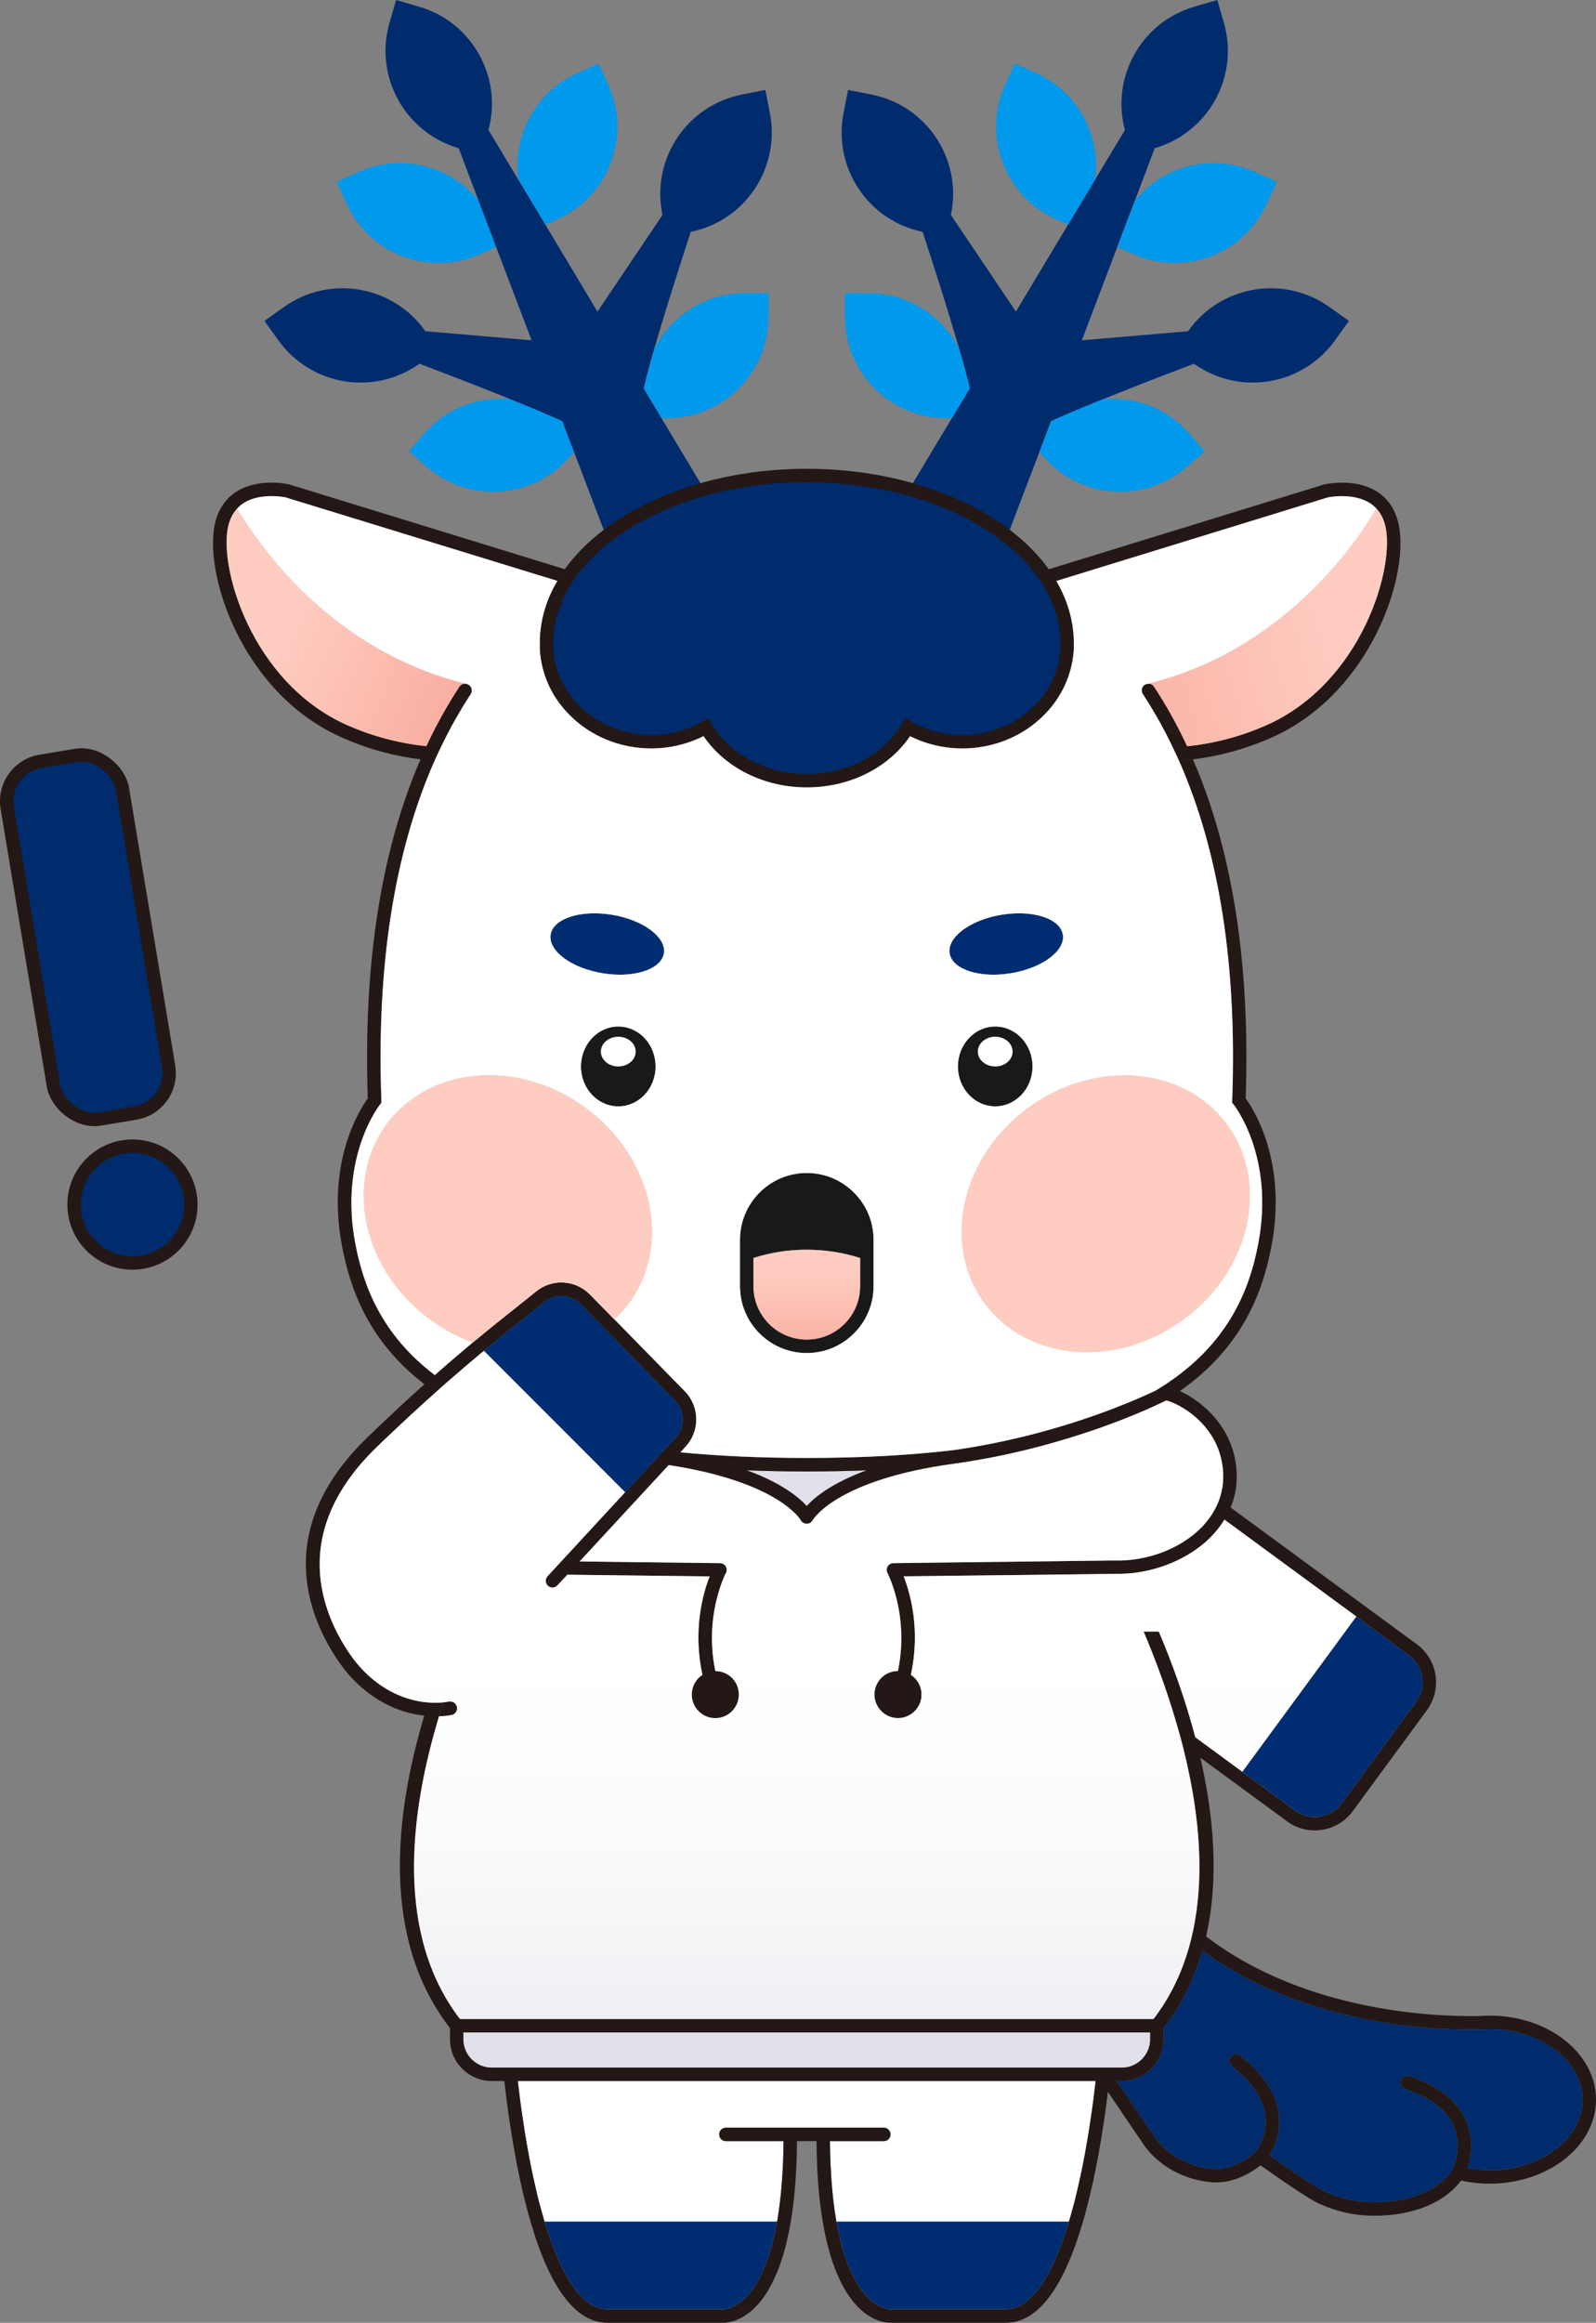 <?xml version="1.0" encoding="UTF-8"?>
<svg id="_레이어_2" data-name="레이어 2" xmlns="http://www.w3.org/2000/svg" xmlns:xlink="http://www.w3.org/1999/xlink" viewBox="0 0 237.36 345.28">
  <rect x="0" y="0" width="237.36" height="345.28" fill="#808080" stroke="none"/>
  <defs>
    <style>
      .cls-1 {
        fill: url(#linear-gradient-4);
      }

      .cls-2 {
        fill: url(#linear-gradient-3);
      }

      .cls-3 {
        fill: url(#linear-gradient-2);
      }

      .cls-4 {
        fill: url(#linear-gradient);
      }

      .cls-5 {
        fill: #e0dfea;
      }

      .cls-6 {
        stroke: #231815;
        stroke-miterlimit: 10;
        stroke-width: 2px;
      }

      .cls-6, .cls-7 {
        fill: #002c6e;
      }

      .cls-8 {
        fill: #0099ec;
      }

      .cls-9 {
        fill: #231815;
      }

      .cls-10 {
        fill: #fff;
      }

      .cls-11 {
        fill: #002d71;
      }

      .cls-12 {
        fill: #ffccc1;
      }

      .cls-13 {
        fill: #191919;
      }
    </style>
    <linearGradient id="linear-gradient" x1="42.66" y1="91.35" x2="68.19" y2="102.84" gradientUnits="userSpaceOnUse">
      <stop offset="0" stop-color="#ffccc1"/>
      <stop offset="1" stop-color="#f9afa2"/>
    </linearGradient>
    <linearGradient id="linear-gradient-2" x1="198.84" y1="91.21" x2="161.82" y2="101.93" xlink:href="#linear-gradient"/>
    <linearGradient id="linear-gradient-3" x1="124.63" y1="319.04" x2="124.63" y2="247.65" gradientUnits="userSpaceOnUse">
      <stop offset="0" stop-color="#e0dfea"/>
      <stop offset="0" stop-color="#e0dfea"/>
      <stop offset=".31" stop-color="#f1f1f5"/>
      <stop offset=".63" stop-color="#fbfbfc"/>
      <stop offset="1" stop-color="#fff"/>
    </linearGradient>
    <linearGradient id="linear-gradient-4" x1="119.98" y1="188.97" x2="119.98" y2="200.72" xlink:href="#linear-gradient"/>
  </defs>
  <g id="turnaround">
    <g>
      <g>
        <path class="cls-10" d="M162.95,309.34c-.09.76-.19,1.58-.3,2.47-.08.62-.17,1.26-.26,1.93-.06.44-.13.88-.2,1.34-.17,1.15-.36,2.35-.57,3.58-.11.61-.22,1.24-.34,1.87-.11.62-.24,1.25-.37,1.89-.13.63-.26,1.27-.41,1.91-.11.51-.23,1.02-.35,1.53-.04.16-.08.33-.12.5-.14.59-.29,1.17-.45,1.75-.17.63-.34,1.24-.52,1.85-.03.09-.06.18-.09.28h-34.58s-.02-.11-.03-.17c-.58-3.38-.89-7.34-.93-11.79h8.01c.56,0,1-.45,1-1s-.44-1-1-1h-23.48c-.56,0-1,.45-1,1s.44,1,1,1h8.57c-.04,4.45-.35,8.41-.93,11.79-.01.06-.02.12-.03.17h-34.58c-.03-.1-.06-.19-.09-.28-.18-.61-.35-1.22-.52-1.85-.16-.58-.31-1.16-.45-1.75-.04-.17-.08-.34-.12-.5-.12-.51-.24-1.02-.35-1.53-.15-.64-.28-1.28-.41-1.91-.13-.64-.26-1.27-.37-1.89-.12-.63-.23-1.26-.34-1.87-.21-1.23-.4-2.43-.57-3.58-.07-.46-.14-.9-.2-1.34-.09-.67-.18-1.31-.26-1.93-.11-.89-.21-1.71-.3-2.47h85.94Z"/>
        <path class="cls-10" d="M115.57,330.24c-2.26,12.89-7.75,13.04-7.98,13.04h-17.24c-4.48,0-7.56-7.03-9.36-13.04h34.58Z"/>
        <path class="cls-10" d="M158.97,330.24c-1.8,6.01-4.88,13.04-9.36,13.04h-17.24c-.23,0-5.72-.15-7.98-13.04h34.58Z"/>
      </g>
      <path class="cls-9" d="M160.13,302.13h-.16l-.03-.05c.06.02.13.03.19.05Z"/>
      <path class="cls-11" d="M115.57,330.24c-2.26,12.89-7.75,13.04-7.98,13.04h-17.24c-4.48,0-7.56-7.03-9.36-13.04h34.58Z"/>
      <path class="cls-11" d="M158.97,330.24c-1.8,6.01-4.88,13.04-9.36,13.04h-17.24c-.23,0-5.72-.15-7.98-13.04h34.58Z"/>
      <g>
        <path class="cls-7" d="M160.13,302.13h-.16l-.03-.05c.06.02.13.03.19.05Z"/>
        <path class="cls-7" d="M235.36,312.11c0,5.79-6.2,10.49-13.81,10.49-1.11,0-2.22-.1-3.31-.32.47-1.46.99-4.07-.1-6.8-1.23-3.06-4.09-5.37-8.52-6.88-.53-.17-1.1.1-1.27.63-.18.52.1,1.09.62,1.27,3.84,1.3,6.3,3.22,7.3,5.7,1.17,2.89,0,5.73-.24,6.26-.01.03-.02.05-.03.06-.01.02-.02.03-.02.03-2.03,3.06-6.27,4.82-11.62,4.82-2.5,0-4.97-.53-7.13-1.53-.05-.02-.09-.03-.14-.05-.01,0-.02,0-.04,0-1.15-.48-5.35-3.35-8.26-5.41.69-1.11,1.65-3.16,1.42-5.78-.29-3.2-2.22-6.23-5.74-9.03-.44-.34-1.06-.27-1.41.17-.34.43-.27,1.06.17,1.4,3.06,2.43,4.74,4.99,4.98,7.6.26,2.85-1.32,4.91-1.54,5.18-.01.02-.02.03-.02.03-.4.36-3.11,2.71-6.27,2.45-3.86-.31-7.27-2.34-9.11-5.43-.03-.05-.08-.11-.12-.16l-5.07-7.46h.75c3.42,0,6.21-2.79,6.21-6.21v-1.66c2.74-3.53,4.61-7.43,5.79-11.53,15.4,11.36,35.27,11.88,41.46,11.73.42-.03.83-.05,1.26-.05,7.61,0,13.81,4.71,13.81,10.49Z"/>
        <path class="cls-9" d="M159.94,302.08l.03.05h.16c-.06-.02-.13-.03-.19-.05ZM159.94,302.08l.03.05h.16c-.06-.02-.13-.03-.19-.05ZM159.94,302.08l.03.05h.16c-.06-.02-.13-.03-.19-.05ZM159.94,302.08l.03.05h.16c-.06-.02-.13-.03-.19-.05ZM159.94,302.08l.03.05h.16c-.06-.02-.13-.03-.19-.05ZM159.94,302.08l.03.05h.16c-.06-.02-.13-.03-.19-.05ZM159.94,302.08l.03.05h.16c-.06-.02-.13-.03-.19-.05ZM159.94,302.08l.03.05h.16c-.06-.02-.13-.03-.19-.05ZM159.94,302.08l.03.05h.16c-.06-.02-.13-.03-.19-.05ZM159.94,302.08l.03.05h.16c-.06-.02-.13-.03-.19-.05ZM159.94,302.08l.03.05h.16c-.06-.02-.13-.03-.19-.05ZM159.94,302.08l.03.05h.16c-.06-.02-.13-.03-.19-.05ZM159.94,302.08l.03.05h.16c-.06-.02-.13-.03-.19-.05ZM159.94,302.08l.03.05h.16c-.06-.02-.13-.03-.19-.05ZM159.94,302.08l.03.05h.16c-.06-.02-.13-.03-.19-.05ZM159.94,302.08l.03.05h.16c-.06-.02-.13-.03-.19-.05ZM159.94,302.08l.03.05h.16c-.06-.02-.13-.03-.19-.05ZM159.94,302.08l.03.05h.16c-.06-.02-.13-.03-.19-.05ZM159.94,302.08l.03.05h.16c-.06-.02-.13-.03-.19-.05ZM159.94,302.08l.03.05h.16c-.06-.02-.13-.03-.19-.05ZM159.94,302.08l.03.05h.16c-.06-.02-.13-.03-.19-.05ZM159.94,302.08l.03.05h.16c-.06-.02-.13-.03-.19-.05ZM159.94,302.08l.03.05h.16c-.06-.02-.13-.03-.19-.05Z"/>
      </g>
      <g>
        <path class="cls-10" d="M210.6,253.02l-11.03,15.03c-1.63,2.22-4.77,2.7-6.99,1.07l-7.82-5.74,16.96-23.09,7.81,5.74c2.23,1.64,2.71,4.77,1.07,6.99Z"/>
        <path class="cls-11" d="M210.6,253.02l-11.03,15.03c-1.63,2.22-4.77,2.7-6.99,1.07l-7.82-5.74,16.96-23.09,7.81,5.74c2.23,1.64,2.71,4.77,1.07,6.99Z"/>
      </g>
      <g>
        <path class="cls-10" d="M98.7,215.63h-.01c-.07,0-.15-.01-.22-.02-.12-.02-.25-.03-.37-.05.2.02.4.05.6.07Z"/>
        <path class="cls-10" d="M119.52,226.38c-.16-.07-.3-.19-.39-.36.09.15.22.27.39.36Z"/>
        <path class="cls-10" d="M120.86,225.97s-.01.03-.02.05c-.03.04-.07.09-.11.13.04-.04.07-.08.1-.13.01-.01.02-.03.03-.05Z"/>
        <path class="cls-5" d="M128.9,218.56c-5.18,1.89-7.74,4.02-8.92,5.31-1.18-1.29-3.74-3.42-8.92-5.31,2.84.11,5.81.17,8.92.17s6.08-.06,8.92-.17Z"/>
        <path class="cls-10" d="M142.06,217.55c-.1.01-.2.03-.3.04l.18-.03s.08-.01.12-.01Z"/>
        <path class="cls-10" d="M132.03,233.86h-.02s-.01-.02-.01-.02c-.01-.03-.03-.05-.03-.07.02.03.04.06.06.09Z"/>
      </g>
      <path class="cls-10" d="M159.94,302.08l.03.05h.16c-.06-.02-.13-.03-.19-.05Z"/>
      <g>
        <g>
          <path class="cls-10" d="M69.33,101.66c-.39-.07-.78.09-1,.43-1.82,2.77-3.46,5.71-4.91,8.84-.31-.03-.62-.06-.93-.11-.31-.03-.63-.08-.96-.13-.24-.04-.49-.08-.74-.12-.43-.07-.86-.15-1.3-.25-.26-.05-.51-.11-.77-.17-.91-.2-1.84-.44-2.78-.74-.35-.1-.71-.22-1.06-.34-.36-.12-.71-.25-1.07-.38-.72-.27-1.44-.56-2.17-.88-14.34-6.35-19.3-23.84-17.65-29.85.27-.96.68-1.74,1.27-2.36,3.96,6.61,14.53,21.01,33.46,25.9.19.05.39.1.58.15.01,0,.02,0,.03,0Z"/>
          <path class="cls-10" d="M70.01,103.18s-.05.07-.07.11c.4-.62.1-1.43-.6-1.63.02,0,.04.01.06.01.01,0,.02.01.02.01.67.16.96.93.59,1.5Z"/>
          <path class="cls-10" d="M89.57,93.03c0,2.56-1.49,5.77-4.39,9.39-.19.23-.37.46-.56.69-.22.26-.44.52-.67.77-.06.08-.13.16-.2.23-.22-.31-.42-.63-.61-.96-1.08-1.86-1.75-3.96-1.87-6.2,0-.23-.02-.46-.02-.69v-.1c0-.13,0-.25.01-.38v-.11c0-.25,0-.5,0-.75.09-1.91.51-3.77,1.22-5.56,0,0,.01,0,.01-.01.38-.92.83-1.82,1.36-2.7l.25.08.19.06c.35.14.68.3,1,.45.2.1.4.21.59.32.12.06.23.13.34.2.14.08.28.17.41.26.2.14.4.28.58.43.18.14.34.28.5.43h.01c.07.07.13.13.18.19.14.14.27.28.38.42,0,.01.01.01.01.01.14.18.27.36.39.54.07.1.13.19.18.29.06.1.11.2.16.3.06.12.11.23.16.35.08.2.14.4.2.61.12.45.18.94.18,1.44Z"/>
          <path class="cls-9" d="M91.33,91.09c-.54-2.05-1.92-3.76-4.18-5.1-.38-.23-.78-.45-1.21-.64-.21-.11-.43-.21-.65-.3-.07-.04-.14-.06-.21-.09-.02-.01-.04-.02-.07-.03-.01-.01-.03-.01-.04-.02l-.97-.3c-.39.55-.72,1.05-1,1.52-.04.07-.09.14-.12.22l.16.05.82.25.25.08.19.06c.18.07.34.14.51.22s.33.16.49.23c.2.1.4.21.59.32.12.06.23.13.34.2.14.08.28.17.41.26.2.14.4.28.58.43.18.14.34.28.5.43h.01c.07.07.13.13.18.19.14.14.27.28.38.42,0,.01.01.01.01.01.14.18.27.36.39.54.07.1.13.19.18.29.06.1.11.2.16.3.06.12.11.23.16.35.08.2.14.4.2.61.12.45.18.94.18,1.44,0,2.56-1.49,5.77-4.39,9.39-.19.23-.36.45-.55.68h-.01c-.22.27-.44.53-.67.78-.06.08-.13.16-.2.23.38.55.81,1.08,1.27,1.58.08-.09.15-.17.24-.26.22-.25.44-.51.65-.77.28-.33.56-.66.83-1,3.93-4.91,5.48-9.14,4.59-12.57Z"/>
        </g>
        <path class="cls-4" d="M69.33,101.66c-.39-.07-.78.09-1,.43-1.82,2.77-3.46,5.71-4.91,8.84-.31-.03-.62-.06-.93-.11-.31-.03-.63-.08-.96-.13-.24-.04-.49-.08-.74-.12-.43-.07-.86-.15-1.3-.25-.26-.05-.51-.11-.77-.17-.91-.2-1.84-.44-2.78-.74-.35-.1-.71-.22-1.06-.34-.36-.12-.71-.25-1.07-.38-.72-.27-1.44-.56-2.17-.88-14.34-6.35-19.3-23.84-17.65-29.85.27-.96.68-1.74,1.27-2.36,3.96,6.61,14.53,21.01,33.46,25.9.19.05.39.1.58.15.01,0,.02,0,.03,0Z"/>
        <path class="cls-12" d="M84.62,103.11c-.22.26-.44.52-.67.77-.06.08-.13.16-.2.23-.22-.31-.42-.63-.61-.96h.3c.39-.01.78-.02,1.18-.04Z"/>
        <g>
          <path class="cls-10" d="M158.71,95.67v.1c0,.12,0,.23,0,.35,0,.11-.01.23-.01.34,0,.16,0,.33-.01.49-.12,2.24-.79,4.34-1.87,6.2-.19.33-.39.65-.61.96-.06-.07-.12-.14-.19-.22-.22-.26-.45-.52-.67-.78-.19-.23-.37-.46-.56-.69-3.47-4.34-4.92-8.08-4.21-10.83.07-.25.15-.5.25-.73.1-.24.22-.47.36-.7.06-.1.13-.21.22-.32.15-.22.33-.44.53-.65.07-.09.16-.17.25-.26s.19-.18.29-.26c.07-.06.14-.12.22-.18.07-.06.15-.12.22-.18.11-.09.23-.18.36-.27.03-.02.06-.04.1-.06.09-.06.17-.12.27-.17.09-.06.18-.12.28-.17l.02-.02c.2-.11.42-.23.64-.34.02-.01.05-.03.08-.04.29-.14.59-.28.91-.41l.28-.09.26-.08c.53.88.98,1.77,1.35,2.69.72,1.79,1.14,3.65,1.23,5.57.01.25.02.5.02.75Z"/>
          <path class="cls-10" d="M188.32,107.81c-.73.32-1.45.61-2.17.88-.36.13-.71.26-1.07.38-.35.12-.71.24-1.06.34-.89.28-1.76.51-2.62.71-.04.01-.08.02-.12.03-.01,0-.03,0-.04,0-.26.06-.51.12-.77.17-.44.1-.87.18-1.3.25-.25.05-.5.09-.74.12-.33.05-.65.1-.96.13-.32.05-.63.08-.93.11-.24.03-.48.05-.72.07-.22.02-.44.04-.66.05-.26.02-.51.03-.76.04-.29-.61-.58-1.2-.89-1.79-.01-.01-.01-.03-.02-.04-.09-.19-.19-.37-.29-.56-.03-.05-.05-.1-.08-.15-.02-.04-.04-.07-.06-.11-.01-.02-.02-.04-.03-.05-.01-.03-.03-.06-.05-.09-.01-.03-.03-.06-.04-.08-.02-.04-.04-.08-.06-.12-.01,0-.01-.02-.02-.03-.07-.14-.14-.27-.21-.4-.05-.1-.1-.19-.16-.29-.06-.11-.13-.23-.19-.34-.07-.12-.13-.24-.21-.36-.15-.27-.3-.54-.47-.81-.21-.37-.43-.73-.65-1.09-.07-.12-.14-.23-.22-.35-.07-.11-.14-.22-.21-.33-.07-.11-.14-.23-.21-.33-.05-.08-.1-.16-.15-.24-.03-.04-.05-.08-.08-.12-.05-.08-.1-.15-.15-.23,0-.01-.01-.01-.01-.02-.04-.06-.07-.12-.09-.19-.03-.06-.04-.12-.05-.19-.03-.13-.02-.27.02-.4.02-.09.06-.17.1-.25.03-.05.06-.1.1-.14.05-.07.12-.13.19-.18t.01,0s.08-.05.13-.08h.02s.05-.02.07-.03c.02-.01.05-.01.07-.02h.04s.02-.01.02-.01c.23-.06.45-.11.67-.17,18.93-4.89,29.5-19.29,33.46-25.9.59.62,1,1.41,1.27,2.37,1.65,6-3.31,23.49-17.65,29.84Z"/>
          <path class="cls-9" d="M207.89,77.44c-.38-1.4-1.04-2.56-1.96-3.46-3.29-3.21-8.69-2.04-8.99-1.97l-40.97,12.61-1.01.31-.06.02s0,.01-.02.01c-.08.03-.15.06-.22.09-.22.09-.44.19-.65.29-.43.2-.83.41-1.2.64-2.24,1.32-3.64,3.04-4.18,5.11-.89,3.43.66,7.66,4.59,12.57.28.34.56.68.83,1.01.22.26.44.51.66.76.08.09.15.17.22.26.46-.5.89-1.03,1.27-1.58-.06-.07-.12-.14-.19-.22-.22-.26-.45-.52-.67-.78-.19-.23-.37-.46-.56-.69-3.47-4.34-4.92-8.08-4.21-10.83.07-.25.15-.5.25-.73.1-.24.22-.47.36-.7.06-.1.13-.21.22-.32.15-.22.33-.44.53-.65.07-.09.16-.17.25-.26s.19-.18.29-.26c.07-.06.14-.12.22-.18.07-.06.15-.12.22-.18.11-.1.23-.18.36-.27.03-.02.06-.04.1-.06.09-.06.17-.12.27-.17.09-.06.18-.12.28-.17l.02-.02c.2-.11.42-.23.64-.34.02-.01.05-.03.08-.04.16-.08.32-.15.49-.23l.42-.18.28-.09.26-.08.82-.25.17-.05,40.35-12.41s4.57-.98,7.08,1.47c.06.06.12.12.17.18.59.62,1,1.41,1.27,2.37,1.65,6-3.31,23.49-17.65,29.84-.73.32-1.45.61-2.17.88-.36.14-.71.26-1.07.38-.35.12-.71.24-1.06.34-.89.28-1.76.51-2.62.71-.04.01-.08.02-.12.03-.01,0-.03,0-.04,0-.26.06-.51.12-.77.17-.44.1-.87.18-1.3.25-.25.05-.5.09-.74.12-.33.05-.65.1-.96.13-.32.05-.63.08-.93.11-.24.03-.48.05-.72.07-.22.02-.44.04-.66.05-.26.02-.51.03-.76.04.32.65.63,1.32.93,1.99.68-.05,1.38-.12,2.09-.2,3.59-.44,7.56-1.41,11.7-3.25,15.04-6.65,20.79-24.88,18.77-32.19Z"/>
        </g>
        <path class="cls-12" d="M156.81,103.15c-.19.33-.39.65-.61.96-.06-.07-.12-.14-.19-.22-.22-.26-.45-.52-.67-.78.4.02.79.03,1.18.04h.29Z"/>
        <path class="cls-3" d="M188.32,107.81c-.73.32-1.45.61-2.17.88-.36.13-.71.26-1.07.38-.35.12-.71.24-1.06.34-.89.28-1.76.51-2.62.71-.04.01-.08.02-.12.03-.01,0-.03,0-.04,0-.26.06-.51.12-.77.17-.44.1-.87.18-1.3.25-.25.05-.5.09-.74.12-.33.05-.65.1-.96.13-.32.05-.63.08-.93.11-.24.03-.48.05-.72.07-.22.02-.44.04-.66.05-.26.02-.51.03-.76.04-.29-.61-.58-1.2-.89-1.79-.01-.01-.01-.03-.02-.04-.09-.19-.19-.37-.29-.56-.03-.05-.05-.1-.08-.15-.02-.04-.04-.07-.06-.11-.01-.02-.02-.04-.03-.05-.01-.03-.03-.06-.05-.09-.01-.03-.03-.06-.04-.08-.02-.04-.04-.08-.06-.12-.01,0-.01-.02-.02-.03-.07-.14-.14-.27-.21-.4-.05-.1-.1-.19-.16-.29-.06-.11-.13-.23-.19-.34-.07-.12-.13-.24-.21-.36-.15-.27-.3-.54-.47-.81-.21-.37-.43-.73-.65-1.09-.07-.12-.14-.23-.22-.35-.07-.11-.14-.22-.21-.33-.07-.11-.14-.23-.21-.33-.05-.08-.1-.16-.15-.24-.03-.04-.05-.08-.08-.12-.05-.08-.1-.15-.15-.23,0-.01-.01-.01-.01-.02-.04-.06-.07-.12-.09-.19-.03-.06-.04-.12-.05-.19-.03-.13-.02-.27.02-.4.02-.09.06-.17.1-.25.03-.05.06-.1.1-.14.05-.07.12-.13.19-.18t.01,0s.08-.05.13-.08h.02s.05-.02.07-.03c.02-.01.05-.01.07-.02,0,0,.03-.01.04-.01h.02c.23-.06.45-.11.67-.17,18.93-4.89,29.5-19.29,33.46-25.9.59.62,1,1.41,1.27,2.37,1.65,6-3.31,23.49-17.65,29.84Z"/>
      </g>
      <g>
        <path class="cls-9" d="M84.81,87.01c-.17-.08-.33-.15-.51-.22l-.19-.06-.25-.08c-.53.88-.98,1.78-1.36,2.7.11-.09.22-.17.33-.26.41-.33.82-.64,1.23-.95.01-.01.03-.02.04-.03.04-.03.08-.06.12-.09.01,0,.01-.01.01-.01.36-.26.71-.52,1.07-.77-.16-.07-.32-.15-.49-.23ZM156.11,86.66l-.26.08-.28.09-.42.18c-.17.08-.33.15-.49.23.36.25.71.51,1.07.77.03.02.05.04.08.06.44.33.87.66,1.31,1.01.11.09.23.18.34.27-.37-.92-.82-1.81-1.35-2.69ZM69.42,101.68s-.01-.01-.02-.01c-.02,0-.04-.01-.06-.01.7.2,1,1.01.6,1.63.02-.04.05-.07.07-.11.37-.57.08-1.34-.59-1.5ZM84.81,87.01c-.17-.08-.33-.15-.51-.22l-.19-.06-.25-.08c-.53.88-.98,1.78-1.36,2.7.11-.09.22-.17.33-.26.41-.33.82-.64,1.23-.95.01-.01.03-.02.04-.03.04-.03.08-.06.12-.09.01,0,.01-.01.01-.01.36-.26.71-.52,1.07-.77-.16-.07-.32-.15-.49-.23ZM156.11,86.66l-.26.08-.28.09-.42.18c-.17.08-.33.15-.49.23.36.25.71.51,1.07.77.03.02.05.04.08.06.44.33.87.66,1.31,1.01.11.09.23.18.34.27-.37-.92-.82-1.81-1.35-2.69ZM69.42,101.68s-.01-.01-.02-.01c-.02,0-.04-.01-.06-.01.7.2,1,1.01.6,1.63.02-.04.05-.07.07-.11.37-.57.08-1.34-.59-1.5ZM84.81,87.01c-.17-.08-.33-.15-.51-.22l-.19-.06-.25-.08c-.53.88-.98,1.78-1.36,2.7.11-.09.22-.17.33-.26.41-.33.82-.64,1.23-.95.01-.01.03-.02.04-.03.04-.03.08-.06.12-.09.01,0,.01-.01.01-.01.36-.26.71-.52,1.07-.77-.16-.07-.32-.15-.49-.23ZM156.11,86.66l-.26.08-.28.09-.42.18c-.17.08-.33.15-.49.23.36.25.71.51,1.07.77.03.02.05.04.08.06.44.33.87.66,1.31,1.01.11.09.23.18.34.27-.37-.92-.82-1.81-1.35-2.69ZM69.42,101.68s-.01-.01-.02-.01c-.02,0-.04-.01-.06-.01.7.2,1,1.01.6,1.63.02-.04.05-.07.07-.11.37-.57.08-1.34-.59-1.5ZM84.81,87.01c-.17-.08-.33-.15-.51-.22l-.19-.06-.25-.08c-.53.88-.98,1.78-1.36,2.7.11-.09.22-.17.33-.26.41-.33.82-.64,1.23-.95.01-.01.03-.02.04-.03.04-.03.08-.06.12-.09.01,0,.01-.01.01-.01.36-.26.71-.52,1.07-.77-.16-.07-.32-.15-.49-.23ZM156.11,86.66l-.26.08-.28.09-.42.18c-.17.08-.33.15-.49.23.36.25.71.51,1.07.77.03.02.05.04.08.06.44.33.87.66,1.31,1.01.11.09.23.18.34.27-.37-.92-.82-1.81-1.35-2.69ZM69.42,101.68s-.01-.01-.02-.01c-.02,0-.04-.01-.06-.01.7.2,1,1.01.6,1.63.02-.04.05-.07.07-.11.37-.57.08-1.34-.59-1.5ZM84.81,87.01c-.17-.08-.33-.15-.51-.22l-.19-.06-.25-.08c-.53.88-.98,1.78-1.36,2.7.11-.09.22-.17.33-.26.41-.33.82-.64,1.23-.95.01-.01.03-.02.04-.03.04-.03.08-.06.12-.09.01,0,.01-.01.01-.01.36-.26.71-.52,1.07-.77-.16-.07-.32-.15-.49-.23ZM156.11,86.66l-.26.08-.28.09-.42.18c-.17.08-.33.15-.49.23.36.25.71.51,1.07.77.03.02.05.04.08.06.44.33.87.66,1.31,1.01.11.09.23.18.34.27-.37-.92-.82-1.81-1.35-2.69ZM69.42,101.68s-.01-.01-.02-.01c-.02,0-.04-.01-.06-.01.7.2,1,1.01.6,1.63.02-.04.05-.07.07-.11.37-.57.08-1.34-.59-1.5ZM84.81,87.01c-.17-.08-.33-.15-.51-.22l-.19-.06-.25-.08c-.53.88-.98,1.78-1.36,2.7.11-.09.22-.17.33-.26.41-.33.82-.64,1.23-.95.01-.01.03-.02.04-.03.04-.03.08-.06.12-.09.01,0,.01-.01.01-.01.36-.26.71-.52,1.07-.77-.16-.07-.32-.15-.49-.23ZM156.11,86.66l-.26.08-.28.09-.42.18c-.17.08-.33.15-.49.23.36.25.71.51,1.07.77.03.02.05.04.08.06.44.33.87.66,1.31,1.01.11.09.23.18.34.27-.37-.92-.82-1.81-1.35-2.69ZM69.42,101.68s-.01-.01-.02-.01c-.02,0-.04-.01-.06-.01.7.2,1,1.01.6,1.63.02-.04.05-.07.07-.11.37-.57.08-1.34-.59-1.5ZM84.81,87.01c-.17-.08-.33-.15-.51-.22l-.19-.06-.25-.08c-.53.88-.98,1.78-1.36,2.7.11-.09.22-.17.33-.26.41-.33.82-.64,1.23-.95.01-.01.03-.02.04-.03.04-.03.08-.06.12-.09.01,0,.01-.01.01-.01.36-.26.71-.52,1.07-.77-.16-.07-.32-.15-.49-.23ZM156.11,86.66l-.26.08-.28.09-.42.18c-.17.08-.33.15-.49.23.36.25.71.51,1.07.77.03.02.05.04.08.06.44.33.87.66,1.31,1.01.11.09.23.18.34.27-.37-.92-.82-1.81-1.35-2.69ZM69.42,101.68s-.01-.01-.02-.01c-.02,0-.04-.01-.06-.01.7.2,1,1.01.6,1.63.02-.04.05-.07.07-.11.37-.57.08-1.34-.59-1.5ZM84.81,87.01c-.17-.08-.33-.15-.51-.22l-.19-.06-.25-.08c-.53.88-.98,1.78-1.36,2.7.11-.09.22-.17.33-.26.41-.33.82-.64,1.23-.95.01-.01.03-.02.04-.03.04-.03.08-.06.12-.09.01,0,.01-.01.01-.01.36-.26.71-.52,1.07-.77-.16-.07-.32-.15-.49-.23ZM156.11,86.66l-.26.08-.28.09-.42.18c-.17.08-.33.15-.49.23.36.25.71.51,1.07.77.03.02.05.04.08.06.44.33.87.66,1.31,1.01.11.09.23.18.34.27-.37-.92-.82-1.81-1.35-2.69ZM69.42,101.68s-.01-.01-.02-.01c-.02,0-.04-.01-.06-.01.7.2,1,1.01.6,1.63.02-.04.05-.07.07-.11.37-.57.08-1.34-.59-1.5ZM84.81,87.01c-.17-.08-.33-.15-.51-.22l-.19-.06-.25-.08c-.53.88-.98,1.78-1.36,2.7.11-.09.22-.17.33-.26.41-.33.82-.64,1.23-.95.01-.01.03-.02.04-.03.04-.03.08-.06.12-.09.01,0,.01-.01.01-.01.36-.26.71-.52,1.07-.77-.16-.07-.32-.15-.49-.23ZM156.11,86.66l-.26.08-.28.09-.42.18c-.17.08-.33.15-.49.23.36.25.71.51,1.07.77.03.02.05.04.08.06.44.33.87.66,1.31,1.01.11.09.23.18.34.27-.37-.92-.82-1.81-1.35-2.69ZM69.42,101.68s-.01-.01-.02-.01c-.02,0-.04-.01-.06-.01.7.2,1,1.01.6,1.63.02-.04.05-.07.07-.11.37-.57.08-1.34-.59-1.5ZM84.81,87.01c-.17-.08-.33-.15-.51-.22l-.19-.06-.25-.08c-.53.88-.98,1.78-1.36,2.7.11-.09.22-.17.33-.26.41-.33.82-.64,1.23-.95.01-.01.03-.02.04-.03.04-.03.08-.06.12-.09.01,0,.01-.01.01-.01.36-.26.71-.52,1.07-.77-.16-.07-.32-.15-.49-.23ZM156.11,86.66l-.26.08-.28.09-.42.18c-.17.08-.33.15-.49.23.36.25.71.51,1.07.77.03.02.05.04.08.06.44.33.87.66,1.31,1.01.11.09.23.18.34.27-.37-.92-.82-1.81-1.35-2.69ZM69.42,101.68s-.01-.01-.02-.01c-.02,0-.04-.01-.06-.01.7.2,1,1.01.6,1.63.02-.04.05-.07.07-.11.37-.57.08-1.34-.59-1.5ZM84.81,87.01c-.17-.08-.33-.15-.51-.22l-.19-.06-.25-.08c-.53.88-.98,1.78-1.36,2.7.11-.09.22-.17.33-.26.41-.33.82-.64,1.23-.95.01-.01.03-.02.04-.03.04-.03.08-.06.12-.09.01,0,.01-.01.01-.01.36-.26.71-.52,1.07-.77-.16-.07-.32-.15-.49-.23ZM156.11,86.66l-.26.08-.28.09-.42.18c-.17.08-.33.15-.49.23.36.25.71.51,1.07.77.03.02.05.04.08.06.44.33.87.66,1.31,1.01.11.09.23.18.34.27-.37-.92-.82-1.81-1.35-2.69ZM69.42,101.68s-.01-.01-.02-.01c-.02,0-.04-.01-.06-.01.7.2,1,1.01.6,1.63.02-.04.05-.07.07-.11.37-.57.08-1.34-.59-1.5ZM84.81,87.01c-.17-.08-.33-.15-.51-.22l-.19-.06-.25-.08c-.53.88-.98,1.78-1.36,2.7.11-.09.22-.17.33-.26.41-.33.82-.64,1.23-.95.01-.01.03-.02.04-.03.04-.03.08-.06.12-.09.01,0,.01-.01.01-.01.36-.26.71-.52,1.07-.77-.16-.07-.32-.15-.49-.23ZM156.11,86.66l-.26.08-.28.09-.42.18c-.17.08-.33.15-.49.23.36.25.71.51,1.07.77.03.02.05.04.08.06.44.33.87.66,1.31,1.01.11.09.23.18.34.27-.37-.92-.82-1.81-1.35-2.69ZM176.54,110.93c-1.45-3.13-3.09-6.07-4.91-8.84-.23-.36-.65-.52-1.06-.42h-.03c-.06.02-.11.04-.17.06-.05.03-.1.05-.15.08t-.01,0c-.07.05-.14.11-.19.18-.04.04-.07.09-.1.14-.04.08-.08.16-.1.25-.03.13-.04.27-.02.4.01.07.02.13.05.19.02.07.05.13.09.19,0,.01.01.01.01.02.05.08.1.15.15.23.03.04.05.08.08.12.05.08.1.16.15.24.07.1.14.22.21.33.07.11.14.22.21.33.08.12.15.23.22.35.22.36.44.72.65,1.09.17.27.32.54.47.81.08.12.14.24.21.36.06.11.13.23.19.34.06.1.11.19.16.29.07.13.14.26.21.4.01.01.01.02.02.03.02.04.04.08.06.12.01.02.03.05.04.08.02.03.04.06.05.09.01.01.02.03.03.05.02.04.04.07.06.11.03.05.05.1.08.15.1.19.2.37.29.56.01.01.01.03.02.04.31.59.6,1.18.89,1.79.32.65.63,1.32.93,1.99.68-.05,1.38-.12,2.09-.2-.28-.66-.57-1.31-.88-1.95ZM156.11,86.66l-.26.08-.28.09-.42.18c-.17.08-.33.15-.49.23.36.25.71.51,1.07.77.03.02.05.04.08.06.44.33.87.66,1.31,1.01.11.09.23.18.34.27-.37-.92-.82-1.81-1.35-2.69ZM84.81,87.01c-.17-.08-.33-.15-.51-.22l-.19-.06-.25-.08c-.53.88-.98,1.78-1.36,2.7.11-.09.22-.17.33-.26.41-.33.82-.64,1.23-.95.01-.01.03-.02.04-.03.04-.03.08-.06.12-.09.01,0,.01-.01.01-.01.36-.26.71-.52,1.07-.77-.16-.07-.32-.15-.49-.23ZM69.42,101.68s-.01-.01-.02-.01c-.02,0-.04-.01-.06-.01.7.2,1,1.01.6,1.63.02-.04.05-.07.07-.11.37-.57.08-1.34-.59-1.5ZM156.11,86.66l-.26.08-.28.09-.42.18c-.17.08-.33.15-.49.23.36.25.71.51,1.07.77.03.02.05.04.08.06.44.33.87.66,1.31,1.01.11.09.23.18.34.27-.37-.92-.82-1.81-1.35-2.69ZM84.81,87.01c-.17-.08-.33-.15-.51-.22l-.19-.06-.25-.08c-.53.88-.98,1.78-1.36,2.7.11-.09.22-.17.33-.26.41-.33.82-.64,1.23-.95.01-.01.03-.02.04-.03.04-.03.08-.06.12-.09.01,0,.01-.01.01-.01.36-.26.71-.52,1.07-.77-.16-.07-.32-.15-.49-.23ZM69.42,101.68s-.01-.01-.02-.01c-.02,0-.04-.01-.06-.01.7.2,1,1.01.6,1.63.02-.04.05-.07.07-.11.37-.57.08-1.34-.59-1.5ZM156.11,86.66l-.26.08-.28.09-.42.18c-.17.08-.33.15-.49.23.36.25.71.51,1.07.77.03.02.05.04.08.06.44.33.87.66,1.31,1.01.11.09.23.18.34.27-.37-.92-.82-1.81-1.35-2.69ZM84.81,87.01c-.17-.08-.33-.15-.51-.22l-.19-.06-.25-.08c-.53.88-.98,1.78-1.36,2.7.11-.09.22-.17.33-.26.41-.33.82-.64,1.23-.95.01-.01.03-.02.04-.03.04-.03.08-.06.12-.09.01,0,.01-.01.01-.01.36-.26.71-.52,1.07-.77-.16-.07-.32-.15-.49-.23ZM69.42,101.68s-.01-.01-.02-.01c-.02,0-.04-.01-.06-.01.7.2,1,1.01.6,1.63.02-.04.05-.07.07-.11.37-.57.08-1.34-.59-1.5ZM156.11,86.66l-.26.08-.28.09-.42.18c-.17.08-.33.15-.49.23.36.25.71.51,1.07.77.03.02.05.04.08.06.44.33.87.66,1.31,1.01.11.09.23.18.34.27-.37-.92-.82-1.81-1.35-2.69ZM84.81,87.01c-.17-.08-.33-.15-.51-.22l-.19-.06-.25-.08c-.53.88-.98,1.78-1.36,2.7.11-.09.22-.17.33-.26.41-.33.82-.64,1.23-.95.01-.01.03-.02.04-.03.04-.03.08-.06.12-.09.01,0,.01-.01.01-.01.36-.26.71-.52,1.07-.77-.16-.07-.32-.15-.49-.23ZM69.42,101.68s-.01-.01-.02-.01c-.02,0-.04-.01-.06-.01.7.2,1,1.01.6,1.63.02-.04.05-.07.07-.11.37-.57.08-1.34-.59-1.5ZM156.11,86.66l-.26.08-.28.09-.42.18c-.17.08-.33.15-.49.23.36.25.71.51,1.07.77.03.02.05.04.08.06.44.33.87.66,1.31,1.01.11.09.23.18.34.27-.37-.92-.82-1.81-1.35-2.69ZM84.81,87.01c-.17-.08-.33-.15-.51-.22l-.19-.06-.25-.08c-.53.88-.98,1.78-1.36,2.7.11-.09.22-.17.33-.26.41-.33.82-.64,1.23-.95.01-.01.03-.02.04-.03.04-.03.08-.06.12-.09.01,0,.01-.01.01-.01.36-.26.71-.52,1.07-.77-.16-.07-.32-.15-.49-.23ZM69.42,101.68s-.01-.01-.02-.01c-.02,0-.04-.01-.06-.01.7.2,1,1.01.6,1.63.02-.04.05-.07.07-.11.37-.57.08-1.34-.59-1.5ZM156.11,86.66l-.26.08-.28.09-.42.18c-.17.08-.33.15-.49.23.36.25.71.51,1.07.77.03.02.05.04.08.06.44.33.87.66,1.31,1.01.11.09.23.18.34.27-.37-.92-.82-1.81-1.35-2.69ZM98.1,215.56c.12.02.25.03.37.05.07.01.15.02.22.03h.01c-.2-.03-.4-.06-.6-.08ZM84.81,87.01c-.17-.08-.33-.15-.51-.22l-.19-.06-.25-.08c-.53.88-.98,1.78-1.36,2.7.11-.09.22-.17.33-.26.41-.33.82-.64,1.23-.95.01-.01.03-.02.04-.03.04-.03.08-.06.12-.09.01,0,.01-.01.01-.01.36-.26.71-.52,1.07-.77-.16-.07-.32-.15-.49-.23ZM69.42,101.68s-.01-.01-.02-.01c-.02,0-.04-.01-.06-.01.7.2,1,1.01.6,1.63.02-.04.05-.07.07-.11.37-.57.08-1.34-.59-1.5ZM156.11,86.66l-.26.08-.28.09-.42.18c-.17.08-.33.15-.49.23.36.25.71.51,1.07.77.03.02.05.04.08.06.44.33.87.66,1.31,1.01.11.09.23.18.34.27-.37-.92-.82-1.81-1.35-2.69ZM84.81,87.01c-.17-.08-.33-.15-.51-.22l-.19-.06-.25-.08c-.53.88-.98,1.78-1.36,2.7.11-.09.22-.17.33-.26.41-.33.82-.64,1.23-.95.01-.01.03-.02.04-.03.04-.03.08-.06.12-.09.01,0,.01-.01.01-.01.36-.26.71-.52,1.07-.77-.16-.07-.32-.15-.49-.23ZM69.42,101.68s-.01-.01-.02-.01c-.02,0-.04-.01-.06-.01.7.2,1,1.01.6,1.63.02-.04.05-.07.07-.11.37-.57.08-1.34-.59-1.5ZM156.11,86.66l-.26.08-.28.09-.42.18c-.17.08-.33.15-.49.23.36.25.71.51,1.07.77.03.02.05.04.08.06.44.33.87.66,1.31,1.01.11.09.23.18.34.27-.37-.92-.82-1.81-1.35-2.69ZM84.81,87.01c-.17-.08-.33-.15-.51-.22l-.19-.06-.25-.08c-.53.88-.98,1.78-1.36,2.7.11-.09.22-.17.33-.26.41-.33.82-.64,1.23-.95.01-.01.03-.02.04-.03.04-.03.08-.06.12-.09.01,0,.01-.01.01-.01.36-.26.71-.52,1.07-.77-.16-.07-.32-.15-.49-.23ZM69.42,101.68s-.01-.01-.02-.01c-.02,0-.04-.01-.06-.01.7.2,1,1.01.6,1.63.02-.04.05-.07.07-.11.37-.57.08-1.34-.59-1.5ZM156.11,86.66l-.26.08-.28.09-.42.18c-.17.08-.33.15-.49.23.36.25.71.51,1.07.77.03.02.05.04.08.06.44.33.87.66,1.31,1.01.11.09.23.18.34.27-.37-.92-.82-1.81-1.35-2.69ZM84.81,87.01c-.17-.08-.33-.15-.51-.22l-.19-.06-.25-.08c-.53.88-.98,1.78-1.36,2.7.11-.09.22-.17.33-.26.41-.33.82-.64,1.23-.95.01-.01.03-.02.04-.03.04-.03.08-.06.12-.09.01,0,.01-.01.01-.01.36-.26.71-.52,1.07-.77-.16-.07-.32-.15-.49-.23ZM69.42,101.68s-.01-.01-.02-.01c-.02,0-.04-.01-.06-.01.7.2,1,1.01.6,1.63.02-.04.05-.07.07-.11.37-.57.08-1.34-.59-1.5ZM156.11,86.66l-.26.08-.28.09-.42.18c-.17.08-.33.15-.49.23.36.25.71.51,1.07.77.03.02.05.04.08.06.44.33.87.66,1.31,1.01.11.09.23.18.34.27-.37-.92-.82-1.81-1.35-2.69ZM84.81,87.01c-.17-.08-.33-.15-.51-.22l-.19-.06-.25-.08c-.53.88-.98,1.78-1.36,2.7.11-.09.22-.17.33-.26.41-.33.82-.64,1.23-.95.01-.01.03-.02.04-.03.04-.03.08-.06.12-.09.01,0,.01-.01.01-.01.36-.26.71-.52,1.07-.77-.16-.07-.32-.15-.49-.23ZM69.42,101.68s-.01-.01-.02-.01c-.02,0-.04-.01-.06-.01.7.2,1,1.01.6,1.63.02-.04.05-.07.07-.11.37-.57.08-1.34-.59-1.5ZM156.11,86.66l-.26.08-.28.09-.42.18c-.17.08-.33.15-.49.23.36.25.71.51,1.07.77.03.02.05.04.08.06.44.33.87.66,1.31,1.01.11.09.23.18.34.27-.37-.92-.82-1.81-1.35-2.69ZM84.81,87.01c-.17-.08-.33-.15-.51-.22l-.19-.06-.25-.08c-.53.88-.98,1.78-1.36,2.7.11-.09.22-.17.33-.26.41-.33.82-.64,1.23-.95.01-.01.03-.02.04-.03.04-.03.08-.06.12-.09.01,0,.01-.01.01-.01.36-.26.71-.52,1.07-.77-.16-.07-.32-.15-.49-.23ZM69.42,101.68s-.01-.01-.02-.01c-.02,0-.04-.01-.06-.01.7.2,1,1.01.6,1.63.02-.04.05-.07.07-.11.37-.57.08-1.34-.59-1.5ZM156.11,86.66l-.26.08-.28.09-.42.18c-.17.08-.33.15-.49.23.36.25.71.51,1.07.77.03.02.05.04.08.06.44.33.87.66,1.31,1.01.11.09.23.18.34.27-.37-.92-.82-1.81-1.35-2.69ZM84.81,87.01c-.17-.08-.33-.15-.51-.22l-.19-.06-.25-.08c-.53.88-.98,1.78-1.36,2.7.11-.09.22-.17.33-.26.41-.33.82-.64,1.23-.95.01-.01.03-.02.04-.03.04-.03.08-.06.12-.09.01,0,.01-.01.01-.01.36-.26.71-.52,1.07-.77-.16-.07-.32-.15-.49-.23ZM69.42,101.68s-.01-.01-.02-.01c-.02,0-.04-.01-.06-.01.7.2,1,1.01.6,1.63.02-.04.05-.07.07-.11.37-.57.08-1.34-.59-1.5ZM156.11,86.66l.82-.25c-.62-.45-1.23-.9-1.85-1.32h0s-.08-.06-.12-.08h-.01s-.04-.04-.06-.05c-.2-.14-.41-.28-.61-.41-.68-.45-1.35-.87-2.03-1.28-1.04-.63-2.08-1.22-3.11-1.76-5.58-2.96-11.03-4.75-15.67-5.84-7.56-1.78-13.01-1.69-13.45-1.68-.48-.01-5.94-.1-13.51,1.68-4.65,1.09-10.1,2.88-15.67,5.84-1.04.54-2.07,1.13-3.11,1.76-.68.41-1.37.84-2.05,1.29-.2.13-.39.27-.59.4-.06.04-.11.08-.17.12h-.02c-.63.42-1.23.87-1.85,1.32l.82.25c-.53.88-.98,1.78-1.36,2.7.11-.09.22-.17.33-.26.41-.33.82-.64,1.23-.95.01-.01.03-.02.04-.03.04-.03.08-.06.12-.09.01,0,.01-.01.01-.01.36-.26.71-.52,1.07-.77.62-.44,1.23-.86,1.85-1.25,1.47-.96,2.94-1.83,4.4-2.61,3.24-1.73,6.43-3.06,9.44-4.08h.01c.29-.1.57-.19.86-.28.5-.16.99-.31,1.48-.46.1-.03.2-.06.3-.09.5-.14.99-.28,1.47-.4.39-.1.79-.2,1.17-.3.88-.22,1.73-.41,2.55-.57.82-.17,1.61-.32,2.36-.44.35-.06.7-.11,1.04-.16.84-.13,1.62-.23,2.34-.3.18-.02.36-.04.53-.06.52-.05,1.01-.09,1.45-.12.19-.02.38-.03.55-.04.16-.01.31-.02.45-.03.11,0,.21-.01.31-.01,1.23-.06,1.98-.05,2.15-.05.15-.01.84-.02,1.97.03.13,0,.27.01.41.02.15.01.31.02.48.03.04,0,.08,0,.12.01.16.01.32.02.49.03.39.03.82.07,1.27.11.27.03.56.06.86.09.29.04.59.07.9.11.31.04.63.09.95.13.11.01.22.03.33.05.37.05.74.11,1.13.18.58.09,1.19.2,1.81.33.43.08.87.17,1.31.27.45.1.9.2,1.37.31.46.11.93.23,1.41.36.53.14,1.06.28,1.6.44.81.24,1.64.5,2.49.78l.05.02c3.01,1.02,6.21,2.35,9.45,4.09,1.47.78,2.94,1.65,4.4,2.6.62.4,1.24.82,1.85,1.26.36.25.71.51,1.07.77.03.02.05.04.08.06.44.33.87.66,1.31,1.01.11.09.23.18.34.27-.37-.92-.82-1.81-1.35-2.69Z"/>
        <path class="cls-9" d="M221.55,299.62c-.47,0-.93.03-1.35.06-6.07.13-25.8-.38-40.83-11.83,1.96-8.58,1.14-17.89-.85-26.57l12.88,9.45c1.24.92,2.69,1.36,4.13,1.36,2.16,0,4.28-.99,5.65-2.86l11.04-15.02c1.1-1.51,1.55-3.36,1.27-5.21-.28-1.85-1.27-3.47-2.77-4.58l-27.7-20.33c.68-1.64.98-3.39.9-5.21-.31-6.65-5.21-10.64-8.44-12.1,9.24-6.49,12.3-14.59,13.62-21.58,2.36-12.5-2.65-20.29-3.84-21.93.69-19.91-1.94-36.77-7.84-50.39-.71.08-1.41.15-2.09.2,5.99,13.53,8.65,30.41,7.92,50.48v.37s.22.29.22.29c.06.08,6.1,7.68,3.66,20.61-1.35,7.14-4.64,15.51-15.26,21.88-2.29,1.09-8.72,3.97-17.58,6.31-.4.11-.81.21-1.22.32-.41.1-.83.21-1.26.31-3.08.74-6.42,1.4-9.95,1.91-6.35.75-13.6,1.17-21.88,1.17-6.97,0-13.22-.3-18.8-.84l.76-.82c2.18-2.35,2.12-5.99-.12-8.27l-10.44-10.66-3.61-3.69c-2.19-2.24-5.66-2.43-8.07-.46-.75.62-1.64,1.32-2.67,2.14-1.79,1.42-4.04,3.21-6.74,5.45-1.7,1.42-3.58,3.02-5.63,4.83-7.93-6.01-10.64-13.27-11.83-19.58-2.43-12.87,3.6-20.53,3.66-20.61l.23-.29v-.37c-.74-20.07,1.92-36.95,7.91-50.48.3-.67.61-1.34.93-1.99.28-.61.59-1.2.89-1.79,0-.01,0-.03.02-.04.09-.19.19-.37.29-.56.28-.55.58-1.09.88-1.62.02-.04.04-.07.06-.11.3-.53.61-1.06.92-1.58.06-.11.13-.21.19-.32.06-.09.12-.19.18-.29.04-.06.08-.13.12-.19.07-.12.14-.24.22-.35.07-.11.14-.23.22-.34.03-.05.06-.11.1-.16.01-.02.02-.03.03-.05.02-.04.04-.08.07-.12.06-.08.11-.16.16-.24.01-.01.02-.03.03-.04.4-.62.1-1.43-.6-1.63h-.01c-.39-.07-.78.09-1,.43-1.82,2.77-3.46,5.71-4.91,8.84-.31-.03-.62-.06-.93-.11-.31-.03-.63-.08-.96-.13-.24-.04-.49-.08-.74-.12-.43-.07-.86-.15-1.3-.25-.26-.05-.51-.11-.77-.17-.91-.2-1.84-.44-2.78-.74-.35-.1-.71-.22-1.06-.34-.36-.12-.71-.24-1.07-.38-.72-.27-1.44-.56-2.17-.88-14.34-6.35-19.3-23.84-17.65-29.85.27-.96.68-1.74,1.27-2.36.05-.06.11-.12.17-.18,1.4-1.38,3.44-1.67,4.96-1.67,1.18,0,2.04.18,2.05.18l40.44,12.42c.03-.08.08-.15.12-.22.28-.47.61-.97,1-1.52l-41.05-12.62c-.23-.05-5.63-1.22-8.92,1.99-.92.9-1.58,2.06-1.96,3.45-2.02,7.32,3.73,25.55,18.77,32.2,4.14,1.84,8.11,2.81,11.7,3.25-5.9,13.62-8.53,30.48-7.84,50.39-1.19,1.64-6.2,9.43-3.84,21.93,1.25,6.63,4.07,14.27,12.26,20.57-2.59,2.31-5.42,4.93-8.48,7.9-14.23,13.75-8.75,26.83-4.22,33.4,2.65,3.83,6.36,6.51,10.45,7.56.74.19,1.49.32,2.23.4-4.49,15-6.4,33.27,3.82,46.44v1.66c0,3.42,2.79,6.21,6.21,6.21h1.87c.59,5.23,1.8,13.82,3.98,21.18,2.9,9.79,6.73,14.76,11.37,14.76h17.24c1.24,0,7.55-.72,9.99-14.87.6-3.49.91-7.56.95-12.13h2.9c.04,4.56.35,8.64.95,12.13,2.44,14.15,8.75,14.87,9.99,14.87h17.24c4.64,0,8.47-4.97,11.37-14.76,1.97-6.64,3.15-14.29,3.79-19.56l4.8,7.08s.04.05.06.08c2.19,3.57,6.14,5.9,10.59,6.27,3.3.27,6.04-1.56,7.24-2.52,1.96,1.4,7.42,5.22,8.93,5.8.03.01.06.02.1.03,2.4,1.09,5.12,1.67,7.87,1.67,5.76,0,10.43-1.9,12.94-5.23,1.39.31,2.82.46,4.25.46,8.72,0,15.81-5.6,15.81-12.49s-7.09-12.49-15.81-12.49ZM119.98,218.73c3.11,0,6.08-.06,8.92-.17-5.18,1.89-7.74,4.02-8.92,5.31-1.18-1.29-3.74-3.42-8.92-5.31,2.84.11,5.81.17,8.92.17ZM68.41,300.13c-9.62-12.53-7.55-30.38-3.11-45.02.1-.34.21-.68.32-1.02.1-.35.21-.69.33-1.03-.37.04-.74.06-1.12.06-.37.01-.75-.01-1.13-.05-.77-.05-1.56-.18-2.34-.38-3.62-.92-6.92-3.32-9.29-6.76-4.17-6.05-9.21-18.1,3.96-30.82.4-.39.8-.77,1.19-1.15,2.72-2.59,5.24-4.91,7.56-6.98.22-.2.43-.39.64-.58h.01c.31-.27.61-.54.91-.81,2.06-1.8,3.93-3.39,5.63-4.8.2-.17.4-.34.6-.5,2.24-1.85,4.15-3.36,5.7-4.59,1.04-.83,1.94-1.54,2.69-2.16,1.61-1.32,3.92-1.18,5.39.31l3.48,3.56,10.56,10.79c1.5,1.52,1.53,3.94.08,5.51l-1.77,1.92h-.01s-1.65,1.79-1.65,1.79l-.02.02-4.04,4.37-9.48,10.26-1.83,1.98-.24.26c-.37.41-.35,1.04.06,1.41.02.02.04.04.06.05.4.33.99.28,1.35-.1l1.47-1.59,21.17.25c-.98,2.48-2.54,7.93-1.07,14.64-.96.62-1.59,1.7-1.59,2.93,0,1.93,1.57,3.5,3.5,3.5s3.5-1.57,3.5-3.5-1.5-3.43-3.37-3.49c-.04,0-.08,0-.12,0-1.07-5.1-.24-9.42.56-12,.41-1.35.83-2.22.95-2.48.01-.01.01-.02.02-.03.1-.15.16-.33.16-.52s-.05-.37-.14-.53c-.17-.29-.49-.48-.85-.49l-20.89-.25,13.25-14.33c16.29,2.5,19.58,8.08,19.64,8.2.01.01.02.03.03.04,0,0,.01,0,.01.01.09.15.22.27.39.36.08.04.15.07.23.09.17.04.35.03.51-.02.07-.01.14-.04.2-.08.03-.01.06-.03.08-.06.05-.02.1-.06.14-.11.02-.01.04-.03.05-.05.04-.04.07-.08.1-.13.01-.01.02-.03.03-.05,0,0,.01,0,.01-.02.26-.41,3.99-6.04,20.89-8.36l.18-.03s.08-.01.12-.01c.99-.14,1.97-.29,2.93-.46.53-.09,1.05-.18,1.57-.28,1.56-.28,3.07-.6,4.53-.94.46-.1.92-.21,1.37-.32.5-.12.99-.24,1.48-.37.39-.1.77-.2,1.15-.3.39-.1.77-.21,1.15-.32.29-.08.58-.16.87-.25,1.15-.33,2.25-.66,3.3-1,2.07-.66,3.94-1.32,5.59-1.95.23-.09.46-.18.68-.26,1.43-.55,2.67-1.07,3.69-1.51.26-.12.51-.22.74-.33h.01c.21-.1.41-.19.6-.28.33-.15.62-.28.87-.4.12-.05.23-.11.33-.16.03-.01.06-.03.09-.04h0c.18-.09.31-.16.42-.21,1.68.34,8.15,3.56,8.48,10.81.01.17.01.33.01.5,0,.29-.01.57-.04.85-.02.27-.05.53-.09.79-.06.36-.14.72-.24,1.07-.06.23-.13.45-.21.67-.05.16-.11.31-.18.47-.06.16-.13.31-.2.46-.07.16-.15.31-.23.46s-.16.3-.25.45c-.28.48-.59.94-.96,1.39-.11.15-.23.28-.35.42-.11.14-.24.27-.37.41-2.76,2.89-7.08,4.75-11.47,5.01-.34.02-.69.03-1.03.03h-1.25s-15.25.19-15.25.19l-2.01.02-14.93.18c-.36.01-.68.2-.85.49-.09.16-.14.34-.14.53,0,.13.03.25.08.37,0,.01.01.02.01.03.02.03.04.06.06.09h-.02c.06.13.52,1.04.98,2.54.8,2.58,1.63,6.9.56,12-.04,0-.08,0-.12,0-1.87.06-3.37,1.59-3.37,3.49s1.57,3.5,3.5,3.5,3.5-1.57,3.5-3.5c0-1.23-.63-2.31-1.59-2.93,1.47-6.71-.09-12.16-1.07-14.64l13.74-.16,2.06-.02,15.83-.19h.07c.41,0,.79-.01,1.12-.03.46-.02.83-.04,1.11-.07.04,0,.07-.01.1-.01.15-.02.26-.03.33-.04,4.42-.56,8.68-2.56,11.5-5.51.72-.76,1.34-1.56,1.85-2.4l19.61,14.39,7.81,5.74c2.23,1.64,2.71,4.77,1.07,6.99l-11.03,15.03c-1.63,2.22-4.77,2.7-6.99,1.07l-7.82-5.74-6.99-5.13h0c-1.52-5.77-3.49-11.15-5.43-15.72h-2.26c1.48,3.49,3.01,7.5,4.34,11.81.19.61.38,1.23.56,1.85h0c.15.52.3,1.03.44,1.55.14.51.28,1.03.42,1.56h0c.06.23.12.45.17.67.12.51.25,1.03.37,1.55h0c.13.53.24,1.05.35,1.58.23,1.05.43,2.11.62,3.18.09.53.18,1.07.26,1.6.05.34.1.69.15,1.04.08.56.15,1.13.21,1.69.03.25.06.51.09.77.04.44.08.88.12,1.32.03.35.05.69.07,1.03.01.11.02.22.02.33.02.33.04.66.05,1,.06,1.25.08,2.51.04,3.76,0,.25-.01.51-.02.76-.02.48-.05.96-.08,1.44-.04.59-.09,1.18-.16,1.77-.03.31-.07.61-.11.92-.03.34-.08.67-.14.99-.08.57-.18,1.13-.29,1.69l-.03.18c-.05.27-.11.55-.18.82-.01.04-.02.07-.03.11-.07.36-.15.72-.25,1.08h0c-.02.06-.03.12-.05.17-.1.41-.22.82-.34,1.22-.04.13-.07.26-.12.39-.08.29-.18.58-.29.87-.09.29-.19.58-.3.86-.05.15-.11.3-.17.45-.11.29-.23.57-.34.85-.13.3-.26.6-.41.9-.15.35-.31.69-.48,1.02-.17.35-.35.69-.54,1.02-.2.37-.41.74-.63,1.1-.07.11-.14.22-.21.33-.23.38-.48.76-.74,1.13-.28.42-.59.83-.9,1.24h-103.14ZM162.65,311.81c-.08.62-.16,1.26-.26,1.93-.06.44-.13.88-.2,1.34-.16,1.15-.35,2.35-.57,3.58-.11.61-.22,1.24-.34,1.87-.11.62-.24,1.25-.37,1.89-.13.63-.26,1.27-.41,1.91-.11.51-.23,1.02-.35,1.53-.04.16-.08.33-.12.5-.14.59-.29,1.17-.45,1.75-.17.63-.34,1.24-.52,1.85-.03.09-.06.18-.09.28-1.8,6.01-4.88,13.04-9.36,13.04h-17.24c-.23,0-5.72-.15-7.98-13.04-.01-.05-.02-.11-.03-.17-.58-3.38-.89-7.34-.93-11.79h8.01c.56,0,1-.45,1-1s-.44-1-1-1h-23.48c-.56,0-1,.45-1,1s.44,1,1,1h8.57c-.04,4.45-.35,8.41-.93,11.79-.01.06-.02.12-.03.17-2.26,12.89-7.75,13.04-7.98,13.04h-17.24c-4.48,0-7.56-7.03-9.36-13.04-.03-.1-.06-.19-.09-.28-.18-.61-.35-1.22-.52-1.85-.16-.58-.31-1.16-.45-1.75-.04-.17-.08-.34-.12-.5-.12-.51-.24-1.02-.35-1.53-.15-.64-.28-1.28-.41-1.91-.13-.64-.26-1.27-.37-1.89-.12-.63-.23-1.26-.34-1.87-.22-1.23-.41-2.43-.57-3.58-.07-.46-.14-.9-.2-1.34-.1-.67-.18-1.31-.26-1.93-.11-.89-.21-1.71-.3-2.47h85.94c-.09.76-.19,1.58-.3,2.47ZM73.13,307.34c-2.32,0-4.21-1.89-4.21-4.21v-1h91.05l-.03-.05c.06.02.13.03.19.05h10.91v1c0,2.32-1.89,4.21-4.21,4.21h-93.7ZM221.55,322.6c-1.11,0-2.22-.1-3.31-.32.47-1.46.99-4.07-.1-6.8-1.23-3.06-4.09-5.37-8.52-6.88-.53-.17-1.1.1-1.27.63-.18.52.1,1.09.62,1.27,3.84,1.3,6.3,3.22,7.3,5.7,1.17,2.89,0,5.73-.24,6.26-.01.03-.02.05-.03.06-.01.02-.02.03-.02.03-2.03,3.06-6.27,4.82-11.62,4.82-2.5,0-4.97-.53-7.13-1.53-.05-.02-.09-.03-.14-.05-.01,0-.02,0-.04,0-1.15-.48-5.35-3.35-8.26-5.41.69-1.11,1.65-3.16,1.42-5.78-.29-3.2-2.22-6.23-5.74-9.03-.44-.34-1.06-.27-1.41.17-.34.43-.27,1.06.17,1.4,3.06,2.43,4.74,4.99,4.98,7.6.26,2.85-1.32,4.91-1.54,5.18-.01.02-.02.03-.02.03-.4.36-3.11,2.71-6.27,2.45-3.86-.31-7.27-2.34-9.11-5.43-.03-.05-.08-.11-.12-.16l-5.07-7.46h.75c3.42,0,6.21-2.79,6.21-6.21v-1.66c2.74-3.53,4.61-7.43,5.79-11.53,15.4,11.36,35.27,11.88,41.46,11.73.42-.03.83-.05,1.26-.05,7.61,0,13.81,4.71,13.81,10.49s-6.2,10.49-13.81,10.49Z"/>
        <path class="cls-5" d="M171.04,302.13v1c0,2.32-1.89,4.21-4.21,4.21h-93.7c-2.32,0-4.21-1.89-4.21-4.21v-1h102.12Z"/>
        <path class="cls-2" d="M177.77,258.25h0c-1.52-5.77-3.49-11.15-5.43-15.72h-2.26c1.48,3.49,3.01,7.5,4.34,11.81.19.61.38,1.23.56,1.85h0c.15.52.3,1.03.44,1.55.14.51.28,1.03.42,1.56h0c.06.23.12.45.17.67.12.51.25,1.03.37,1.55h0c.13.53.24,1.05.35,1.58.23,1.05.43,2.11.62,3.18.09.53.18,1.07.26,1.6.05.34.1.69.15,1.04.08.56.15,1.13.21,1.69.03.25.06.51.09.77.04.44.08.88.12,1.32.03.35.05.69.07,1.03.01.11.02.22.02.33.02.33.04.66.05,1,.06,1.25.08,2.51.04,3.76,0,.25-.01.51-.02.76-.02.48-.05.96-.08,1.44-.04.59-.09,1.18-.16,1.77-.03.31-.07.61-.11.92-.03.34-.08.67-.14.99-.08.57-.18,1.13-.29,1.69l-.03.18c-.05.27-.11.55-.18.82-.01.04-.02.07-.03.11-.07.36-.15.72-.25,1.08h0c-.02.06-.03.12-.05.17-.1.41-.22.82-.34,1.22-.04.13-.07.26-.12.39-.08.29-.18.58-.29.87-.09.29-.19.58-.3.86-.05.15-.11.3-.17.45-.11.29-.23.57-.34.85-.13.3-.26.6-.41.9-.15.35-.31.69-.48,1.02-.17.35-.35.69-.54,1.02-.2.37-.41.74-.63,1.1-.07.11-.14.22-.21.33-.23.38-.48.76-.74,1.13-.28.42-.59.83-.9,1.24h-103.14c-9.62-12.53-7.55-30.38-3.11-45.02.62-.02,1.22-.08,1.82-.18.55-.09.92-.61.83-1.15-.05-.25-.18-.47-.36-.62-.22-.17-.5-.25-.79-.21-.28.05-.56.09-.85.11-.37.04-.74.06-1.12.06-.37.01-.75-.01-1.13-.05-.77-.05-1.56-.18-2.34-.38-3.62-.92-6.92-3.32-9.29-6.76-4.17-6.05-9.21-18.1,3.96-30.82.4-.39.8-.77,1.19-1.15,2.72-2.59,5.24-4.91,7.56-6.98.22-.2.43-.39.64-.58h.01c.31-.27.61-.54.91-.81,2.06-1.8,3.93-3.39,5.63-4.8l11.67,11.67.63.63,1.26,1.26,1.4,1.4,6.05,6.06-9.48,10.26-1.83,1.98-.24.26c-.37.41-.35,1.04.06,1.41.02.02.04.04.06.05.4.33.99.28,1.35-.1l1.47-1.59,21.17.25c-.98,2.48-2.54,7.93-1.07,14.64-.96.62-1.59,1.7-1.59,2.93,0,1.93,1.57,3.5,3.5,3.5s3.5-1.57,3.5-3.5-1.5-3.43-3.37-3.49c-.04,0-.08,0-.12,0-1.07-5.1-.24-9.42.56-12,.41-1.35.83-2.22.95-2.48.01-.01.01-.02.02-.03.1-.15.16-.33.16-.52s-.05-.37-.14-.53c-.17-.29-.49-.48-.85-.49l-20.89-.25,13.25-14.33c16.29,2.5,19.58,8.08,19.64,8.2.01.01.02.03.03.04,0,0,.01,0,.01.01.09.17.23.29.39.36.08.04.15.07.23.09.17.04.35.03.51-.02.07-.01.14-.04.2-.08.03-.01.06-.03.08-.06.05-.02.1-.06.14-.11.02-.01.04-.03.05-.05.04-.04.08-.09.11-.13.01-.02.01-.03.02-.05,0,0,.01,0,.01-.02.26-.41,3.99-6.04,20.89-8.36.1-.01.2-.03.3-.04.99-.14,1.97-.29,2.93-.46.53-.09,1.05-.18,1.57-.28,1.56-.28,3.07-.6,4.53-.94.46-.1.92-.21,1.37-.32.5-.12.99-.24,1.48-.37.39-.1.77-.2,1.15-.3.39-.1.77-.21,1.15-.32.29-.08.58-.16.87-.25,1.15-.33,2.25-.66,3.3-1,2.07-.66,3.94-1.32,5.59-1.95.23-.09.46-.18.68-.26,1.43-.55,2.67-1.07,3.69-1.51.26-.12.51-.22.74-.33h.01c.21-.1.41-.19.6-.28.33-.15.62-.28.87-.4.12-.05.23-.11.33-.16.03-.01.06-.03.09-.04h0c.18-.09.31-.16.42-.21,1.68.34,8.15,3.56,8.48,10.81.01.17.01.33.01.5,0,.29-.01.57-.04.85-.02.27-.05.53-.09.79-.06.36-.14.72-.24,1.07-.06.23-.13.45-.21.67-.05.16-.11.31-.18.47-.06.16-.13.31-.2.46-.07.16-.15.31-.23.46s-.16.3-.25.45c-.28.48-.59.94-.96,1.39-.11.15-.23.28-.35.42-.11.14-.24.27-.37.41-2.76,2.89-7.08,4.75-11.47,5.01-.34.02-.69.03-1.03.03h-1.25s-15.25.19-15.25.19l-2.01.02-14.93.18c-.36.01-.68.2-.85.49-.09.16-.14.34-.14.53,0,.13.03.25.08.37,0,.01.01.02.01.03,0,.02.02.04.03.07,0,0,0,0,.01,0,.06.14.52,1.05.98,2.55.8,2.58,1.63,6.9.56,12-.04,0-.08,0-.12,0-1.87.06-3.37,1.59-3.37,3.49s1.57,3.5,3.5,3.5,3.5-1.57,3.5-3.5c0-1.23-.63-2.31-1.59-2.93,1.47-6.71-.09-12.16-1.07-14.64l13.74-.16,2.06-.02,15.83-.19h.07c.41,0,.79-.01,1.12-.03.46-.02.83-.04,1.11-.07.04,0,.07-.01.1-.01.15-.02.26-.03.33-.04,4.42-.56,8.68-2.56,11.5-5.51.72-.76,1.34-1.56,1.85-2.4l19.61,14.39-16.96,23.09-6.99-5.13Z"/>
        <path class="cls-10" d="M93.57,193.69c-.66.9-1.39,1.72-2.19,2.45l-3.61-3.69c-2.19-2.24-5.66-2.43-8.07-.46-.75.62-1.64,1.32-2.67,2.14-1.79,1.42-4.04,3.21-6.74,5.45-2.19-.8-4.33-1.93-6.34-3.41-9.98-7.32-12.89-20.31-6.5-29.01,6.39-8.69,19.65-9.81,29.62-2.48,9.98,7.32,12.89,20.31,6.5,29.01Z"/>
        <path class="cls-10" d="M97.5,158.53c0,3.27-2.48,5.93-5.55,5.93s-5.55-2.66-5.55-5.93,2.48-5.94,5.55-5.94,5.55,2.66,5.55,5.94Z"/>
        <path class="cls-10" d="M98.73,141.73c-.4,2.4-4.5,3.71-9.14,2.94-4.65-.77-8.1-3.35-7.7-5.75.4-2.4,4.49-3.71,9.14-2.94,4.65.77,8.1,3.35,7.7,5.75Z"/>
        <path class="cls-10" d="M129.92,184.3v6.89c0,5.48-4.46,9.94-9.94,9.94s-9.93-4.46-9.93-9.94v-6.89c0-5.48,4.45-9.94,9.93-9.94s9.94,4.46,9.94,9.94Z"/>
        <path class="cls-10" d="M153.56,158.53c0,3.27-2.48,5.93-5.55,5.93s-5.55-2.66-5.55-5.93,2.48-5.94,5.55-5.94,5.55,2.66,5.55,5.94Z"/>
        <path class="cls-10" d="M158.71,95.67v.1c0,.12,0,.23,0,.35,0,.11-.01.23-.01.34,0,.16,0,.33-.01.49-.12,2.24-.79,4.34-1.87,6.2-.19.33-.39.65-.61.96-.38.55-.81,1.08-1.27,1.58-2.85,3.1-7.08,5.06-11.8,5.06-2.99,0-5.78-.78-8.14-2.15-2.79,4.71-8.47,7.94-15.01,7.94s-12.23-3.23-15.01-7.94c-2.37,1.36-5.15,2.15-8.14,2.15-4.72,0-8.95-1.96-11.81-5.06-.46-.5-.89-1.03-1.27-1.58-.22-.31-.42-.63-.61-.96-1.08-1.86-1.75-3.96-1.87-6.2,0-.23-.02-.46-.02-.69v-.1c0-.13,0-.25.01-.38v-.11c0-.25,0-.5,0-.75.09-1.91.51-3.77,1.22-5.56,0,0,.01,0,.01-.01.11-.09.22-.17.33-.26.82-.65,1.64-1.27,2.47-1.85.62-.44,1.23-.86,1.85-1.25,1.47-.96,2.94-1.83,4.4-2.61,3.24-1.73,6.43-3.06,9.44-4.08h.02c.28-.1.57-.19.85-.28.5-.16.99-.31,1.48-.46.1-.03.2-.06.3-.09.5-.14.99-.28,1.47-.4.39-.1.79-.2,1.17-.3.88-.22,1.73-.4,2.55-.57.82-.17,1.61-.32,2.36-.44.35-.06.7-.11,1.04-.16.84-.13,1.62-.23,2.34-.3.18-.02.36-.04.53-.06.52-.05,1.01-.09,1.45-.12.19-.02.38-.03.55-.04.16-.01.31-.02.45-.03.11,0,.21-.01.31-.01,1.23-.06,1.98-.05,2.15-.05.15-.01.84-.02,1.97.03.13,0,.27.01.41.02.15.01.31.02.48.03.04,0,.08,0,.12.01.16.01.32.02.49.03.39.03.82.07,1.27.11.27.03.56.06.86.09.29.04.59.07.9.11.31.04.63.09.95.13.11.01.22.03.33.05.37.05.74.11,1.13.18.58.09,1.19.2,1.81.33.43.08.87.17,1.31.27.45.1.9.2,1.37.31.46.11.93.23,1.41.36.52.14,1.06.29,1.6.44.81.24,1.64.5,2.49.78l.05.02c3.01,1.02,6.21,2.35,9.45,4.09,1.47.78,2.94,1.65,4.4,2.6.62.4,1.24.82,1.85,1.26.82.58,1.64,1.19,2.46,1.84.11.09.23.18.34.27.72,1.79,1.14,3.65,1.23,5.57.01.25.02.5.02.75Z"/>
        <path class="cls-10" d="M150.37,144.67c-4.64.77-8.74-.54-9.14-2.94-.4-2.4,3.05-4.98,7.7-5.75,4.65-.77,8.74.54,9.14,2.94.4,2.4-3.05,4.98-7.7,5.75Z"/>
        <path class="cls-10" d="M176.01,196.17c-9.97,7.33-23.23,6.22-29.62-2.48-6.39-8.7-3.48-21.69,6.5-29.01,9.97-7.33,23.23-6.21,29.62,2.48,6.39,8.7,3.48,21.69-6.5,29.01Z"/>
      </g>
      <g>
        <path class="cls-13" d="M97.5,158.53c0,3.27-2.48,5.93-5.55,5.93s-5.55-2.66-5.55-5.93,2.48-5.94,5.55-5.94,5.55,2.66,5.55,5.94Z"/>
        <ellipse class="cls-10" cx="91.95" cy="156.32" rx="2.59" ry="2.21"/>
      </g>
      <path class="cls-11" d="M98.73,141.73c-.4,2.4-4.5,3.71-9.14,2.94-4.65-.77-8.1-3.35-7.7-5.75.4-2.4,4.49-3.71,9.14-2.94,4.65.77,8.1,3.35,7.7,5.75Z"/>
      <path class="cls-12" d="M93.57,193.69c-.66.9-1.39,1.72-2.19,2.45l-3.61-3.69c-2.19-2.24-5.66-2.43-8.07-.46-.75.62-1.64,1.32-2.67,2.14-1.79,1.42-4.04,3.21-6.74,5.45-2.19-.8-4.33-1.93-6.34-3.41-9.98-7.32-12.89-20.31-6.5-29.01,6.39-8.69,19.65-9.81,29.62-2.48,9.98,7.32,12.89,20.31,6.5,29.01Z"/>
      <g>
        <path class="cls-13" d="M153.56,158.53c0,3.27-2.48,5.93-5.55,5.93s-5.55-2.66-5.55-5.93,2.48-5.94,5.55-5.94,5.55,2.66,5.55,5.94Z"/>
        <ellipse class="cls-10" cx="148.01" cy="156.32" rx="2.59" ry="2.21"/>
      </g>
      <path class="cls-11" d="M150.37,144.67c-4.64.77-8.74-.54-9.14-2.94-.4-2.4,3.05-4.98,7.7-5.75,4.65-.77,8.74.54,9.14,2.94.4,2.4-3.05,4.98-7.7,5.75Z"/>
      <path class="cls-12" d="M176.01,196.17c-9.97,7.33-23.23,6.22-29.62-2.48-6.39-8.7-3.48-21.69,6.5-29.01,9.97-7.33,23.23-6.21,29.62,2.48,6.39,8.7,3.48,21.69-6.5,29.01Z"/>
      <path class="cls-11" d="M86.99,64.54l-.06-.15c.14.13.06.15.06.15Z"/>
      <path class="cls-11" d="M86.99,64.54l-.06-.15c.14.13.06.15.06.15Z"/>
      <g>
        <path class="cls-8" d="M114.3,43.58v3.51c0,8.32-6.75,15.06-15.07,15.06h-.85l-2.63-4.38v-.1s.01-.02.01-.03c.28-1.23.75-3.02,1.51-5.66,0,0,0-.01.01-.02,2.46-4.97,7.58-8.38,13.5-8.38h3.52Z"/>
        <path class="cls-8" d="M85.38,67.17l-.67.76c-5.47,6.27-14.99,6.93-21.26,1.46l-2.65-2.31,2.31-2.65c3.33-3.81,8.15-5.55,12.83-5.08,3.62,1.46,6.05,2.51,7.7,3.26.59,1.57,1.17,3.1,1.74,4.56Z"/>
        <path class="cls-8" d="M82.95,32.57l-1.83.83-4.01-6.67c-.92-6.46,2.47-13.02,8.72-15.84l3.21-1.45,1.44,3.2c3.43,7.59.05,16.51-7.53,19.93Z"/>
        <path class="cls-8" d="M73.79,36.7l-2.33,1.06c-7.59,3.42-16.51.05-19.93-7.53l-1.45-3.21,3.21-1.44c6.38-2.89,13.7-.95,17.89,4.25.86,2.26,1.73,4.56,2.61,6.87Z"/>
        <path class="cls-7" d="M197.75,45.66c-6.76-4.84-16.17-3.27-21.01,3.5l-.04.06c-.09.01-.18.02-.28.04l-15.53,1.33c1.73-4.55,3.52-9.24,5.28-13.89.88-2.31,1.75-4.61,2.61-6.87,1.01-2.67,2-5.28,2.95-7.8,7.99-2.32,12.6-10.66,10.29-18.65l-.98-3.38-3.37.98c-7.9,2.27-12.49,10.45-10.37,18.35l-4.45,7.4-4.01,6.67-7.75,12.92-9.39-13.95c-.08-.15-.17-.29-.28-.41l.05-.24c1.6-8.17-3.73-16.08-11.89-17.67l-3.45-.68-.68,3.45c-1.58,8.13,3.67,16,11.77,17.64,2.65,8.12,4.36,13.69,5.46,17.5.01,0,.01.02.01.02.76,2.64,1.23,4.43,1.51,5.66,0,.01,0,.02,0,.03,0,.02.01.05.02.07l-.02.03-2.63,4.38-5.81,9.68-.53.88-.25.41c-4.61-1.25-9.69-1.94-15.01-1.94s-10.4.69-15.01,1.94l-.25-.41-.53-.88-5.81-9.68-2.63-4.38-.02-.03s.02-.05.02-.07c0-.01.01-.02.01-.03.28-1.23.75-3.02,1.51-5.66,0,0,0-.01.01-.02,1.1-3.81,2.81-9.38,5.46-17.5,8.1-1.64,13.35-9.51,11.77-17.64l-.68-3.45-3.45.68c-8.16,1.59-13.49,9.5-11.89,17.67l.05.24c-.11.12-.2.26-.28.41l-9.39,13.95-7.75-12.92-4.01-6.67-4.45-7.4c2.12-7.9-2.47-16.08-10.37-18.35l-3.37-.98-.98,3.38c-2.31,7.99,2.3,16.33,10.29,18.65.95,2.52,1.94,5.13,2.95,7.8.86,2.26,1.73,4.56,2.61,6.87,1.76,4.65,3.55,9.34,5.28,13.89l-15.53-1.33c-.1-.02-.19-.03-.28-.04l-.04-.06c-4.84-6.77-14.25-8.34-21.01-3.5l-2.87,2.04,2.05,2.86c4.84,6.77,14.23,8.34,21,3.51,5.76,2.18,10.17,3.91,13.55,5.28,3.62,1.46,6.05,2.51,7.7,3.26.59,1.57,1.17,3.1,1.74,4.56,1.74,4.58,3.25,8.55,4.41,11.59.13.34.25.66.37.97.05.13.1.26.14.39-1.78,1.36-3.33,2.85-4.63,4.44-.13.16-.26.32-.38.49-.43.55-.82,1.11-1.18,1.68-.49.77-.92,1.56-1.28,2.36-.92,2.01-1.46,4.13-1.56,6.32,0,.09,0,.17,0,.26v.11c-.01.13-.01.25-.01.38v.1c0,.23.01.46.02.69.12,2.24.79,4.34,1.87,6.2.19.33.39.65.61.96.38.55.81,1.08,1.27,1.58,2.86,3.1,7.09,5.06,11.81,5.06,2.99,0,5.77-.79,8.14-2.15,2.78,4.71,8.46,7.94,15.01,7.94s12.22-3.23,15.01-7.94c2.36,1.37,5.15,2.15,8.14,2.15,4.72,0,8.95-1.96,11.8-5.06.46-.5.89-1.03,1.27-1.58.22-.31.42-.63.61-.96,1.08-1.86,1.75-3.96,1.87-6.2.01-.16.01-.33.01-.49,0-.11.01-.23.01-.34,0-.24-.01-.47-.02-.71-.1-2.19-.64-4.31-1.56-6.33-.36-.8-.79-1.58-1.27-2.34-.33-.53-.7-1.05-1.09-1.56-.01-.01-.02-.02-.03-.03-.02-.03-.04-.07-.07-.1-.12-.17-.25-.34-.39-.5-1.29-1.58-2.84-3.07-4.61-4.43.04-.13.09-.26.14-.39.12-.31.24-.63.37-.97,1.16-3.04,2.67-7.01,4.41-11.59.57-1.46,1.15-2.99,1.74-4.56,1.65-.75,4.08-1.8,7.7-3.26,3.38-1.37,7.79-3.1,13.55-5.28,6.77,4.83,16.16,3.26,21-3.51l2.05-2.86-2.87-2.04ZM86.99,64.54l-.06-.15c.14.13.06.15.06.15ZM152.97,64.54s-.08-.02.06-.15l-.06.15Z"/>
      </g>
      <g>
        <path class="cls-8" d="M144.21,57.67v.1l-2.63,4.38h-.85c-8.32,0-15.07-6.74-15.07-15.06v-3.51h3.52c5.92,0,11.04,3.41,13.5,8.38.01,0,.01.02.01.02.76,2.64,1.23,4.43,1.51,5.66,0,.01,0,.02,0,.03Z"/>
        <path class="cls-8" d="M179.16,67.08l-2.65,2.31c-6.27,5.47-15.79,4.81-21.26-1.46l-.67-.76c.57-1.46,1.15-2.99,1.74-4.56,1.65-.75,4.08-1.8,7.7-3.26,4.68-.47,9.5,1.27,12.83,5.08l2.31,2.65Z"/>
        <path class="cls-8" d="M162.85,26.73l-4.01,6.67-1.83-.83c-7.58-3.42-10.96-12.34-7.53-19.93l1.44-3.2,3.21,1.45c6.25,2.82,9.64,9.38,8.72,15.84Z"/>
        <path class="cls-8" d="M189.88,27.02l-1.45,3.21c-3.42,7.58-12.34,10.95-19.93,7.53l-2.33-1.06c.88-2.31,1.75-4.61,2.61-6.87,4.19-5.2,11.51-7.14,17.89-4.25l3.21,1.44Z"/>
      </g>
      <g>
        <path class="cls-9" d="M119.52,226.38c-.16-.07-.3-.19-.39-.36.09.15.22.27.39.36Z"/>
        <path class="cls-9" d="M120.86,225.97s-.01.03-.02.05c-.03.04-.07.09-.11.13.04-.04.07-.08.1-.13.01-.01.02-.03.03-.05Z"/>
      </g>
      <g>
        <path class="cls-10" d="M142.06,217.55c-.1.01-.2.03-.3.04l.18-.03s.08-.01.12-.01Z"/>
        <path class="cls-10" d="M120.86,225.97s-.01.03-.02.05h-.01s.02-.03.03-.05Z"/>
        <path class="cls-9" d="M131.97,233.77s.02.04.03.07c0,0,0,0,.01,0h.02s-.04-.05-.06-.08ZM131.97,233.77s.02.04.03.07c0,0,0,0,.01,0h.02s-.04-.05-.06-.08ZM159.94,302.08l.03.05h.16c-.06-.02-.13-.03-.19-.05ZM141.94,217.56l-.18.03c.1-.01.2-.03.3-.04-.04,0-.08.01-.12.01ZM131.97,233.77s.02.04.03.07c0,0,0,0,.01,0h.02s-.04-.05-.06-.08ZM131.97,233.77s.02.04.03.07c0,0,0,0,.01,0h.02s-.04-.05-.06-.08ZM141.94,217.56l-.18.03c.1-.01.2-.03.3-.04-.04,0-.08.01-.12.01ZM131.97,233.77s.02.04.03.07c0,0,0,0,.01,0h.02s-.04-.05-.06-.08Z"/>
      </g>
      <path class="cls-9" d="M159.69,94.87c-.09-1.99-.53-3.98-1.3-5.89-.36-.89-.78-1.75-1.29-2.62-.04-.07-.09-.15-.13-.22-.35-.57-.67-1.07-1-1.52-.02-.04-.05-.08-.08-.12l-.08-.1s-.03-.05-.05-.07c-.05-.07-.11-.15-.17-.22v-.02c-1.43-1.86-3.17-3.59-5.18-5.15-.08-.06-.16-.12-.24-.18-3.9-2.99-8.87-5.38-14.4-6.93-.09-.03-.17-.06-.26-.08-4.92-1.37-10.14-2.06-15.53-2.06s-10.61.69-15.53,2.06c-.09.02-.17.05-.26.08-5.52,1.54-10.5,3.94-14.4,6.93-.08.06-.16.12-.24.18-2.12,1.65-3.92,3.46-5.32,5.36h0s-.07.1-.07.1c-.01,0-.01,0-.01,0l-.07.09s-.05.08-.08.11c-.39.55-.72,1.05-1,1.52-.04.07-.09.14-.12.22-.39.65-.73,1.32-1.04,2.01l-.28.63c-.76,1.92-1.2,3.9-1.29,5.93v.75s0,.84,0,.84c.14,2.53.94,5.01,2.34,7.2l.07.1c.16.23.3.45.46.66.46.63.93,1.18,1.4,1.65,3.13,3.27,7.61,5.14,12.29,5.14,2.72,0,5.4-.63,7.79-1.83,3.22,4.72,9.01,7.62,15.36,7.62s12.15-2.89,15.36-7.62c2.37,1.2,5.04,1.83,7.8,1.83,4.68,0,9.16-1.87,12.28-5.13.51-.52.98-1.08,1.39-1.64.2-.26.38-.53.55-.8,1.39-2.17,2.19-4.65,2.33-7.23v-.26c.02-.14.02-.28.02-.43v-.1c0-.25,0-.5-.02-.8ZM104.99,73.67c4.74-1.31,9.78-1.98,14.99-1.98s10.25.67,14.99,1.98c5.5,1.52,10.42,3.89,14.22,6.85,1.11.86,2.13,1.78,3.05,2.75.64.67,1.23,1.36,1.77,2.07.05.07.11.14.16.21l.56-.4.21-.15.05-.03-.04.04-.19.17-.52.46.3.45h.02c.19.28.38.59.59.92.03.06.07.11.1.17.17.28.33.56.48.83h0c.31.58.57,1.13.8,1.71.69,1.71,1.08,3.47,1.16,5.27.01.23.02.45.02.68v.1c0,.09,0,.17,0,.35v.29c-.12,2.18-.82,4.32-2.02,6.2-.11.17-.22.34-.34.5-.04.07-.09.13-.14.19-.34.48-.72.93-1.15,1.37-.02.02-.04.05-.06.07-2.76,2.87-6.71,4.52-10.85,4.52-2.74,0-5.38-.7-7.64-2.01l-.85-.5-.51.85c-2.72,4.6-8.15,7.45-14.16,7.45s-11.43-2.85-14.15-7.45l-.5-.85-.86.49c-2.3,1.32-4.94,2.02-7.64,2.02-4.14,0-8.09-1.65-10.86-4.54l-.06-.06c-.4-.39-.77-.85-1.16-1.38-.04-.06-.09-.12-.12-.18-.1-.13-.2-.27-.29-.41l-.06-.08c-1.2-1.88-1.9-4.02-2.01-6.15v-.68s0-.81,0-.81c.07-1.55.38-3.1.92-4.62h.31v-.8c.22-.52.47-1.01.72-1.52h0s.01-.02.01-.02c.16-.29.32-.58.49-.86.03-.05.05-.09.09-.14.21-.36.47-.73.75-1.14l.14-.08.1-.25s.01,0,.01-.02c.04-.06.09-.11.13-.17.54-.71,1.13-1.41,1.78-2.08.91-.96,1.93-1.88,3.05-2.75,3.81-2.96,8.72-5.33,14.22-6.85Z"/>
      <g>
        <path class="cls-13" d="M127.92,187v4.19c0,4.38-3.56,7.94-7.94,7.94s-7.93-3.56-7.93-7.94v-4.19c2.45-.8,5.13-1.23,7.92-1.23s5.49.44,7.95,1.23Z"/>
        <path class="cls-13" d="M119.98,174.36c-5.48,0-9.93,4.46-9.93,9.94v6.89c0,5.48,4.45,9.94,9.93,9.94s9.94-4.46,9.94-9.94v-6.89c0-5.48-4.46-9.94-9.94-9.94ZM127.92,191.19c0,4.38-3.56,7.94-7.94,7.94s-7.93-3.56-7.93-7.94v-4.19c2.45-.8,5.13-1.23,7.92-1.23s5.49.44,7.95,1.23v4.19Z"/>
        <path class="cls-10" d="M169.92,102.13s.06-.1.1-.14c.05-.07.12-.13.19-.18t.01,0s.08-.05.13-.08h.02s.05-.02.07-.03c.02-.01.05-.01.07-.02,0,0,.03-.01.04-.01h.02c.23-.06.45-.11.67-.17,18.93-4.89,29.5-19.29,33.46-25.9-.05-.06-.11-.12-.17-.18-2.51-2.45-7.04-1.48-7.08-1.47l-40.35,12.41c.51.87.93,1.73,1.29,2.62.77,1.91,1.21,3.9,1.3,5.89.01.3.02.55.02.8v.1c0,.15,0,.29,0,.43v.26c-.15,2.58-.95,5.06-2.34,7.23-.17.27-.35.54-.55.8-.41.56-.88,1.12-1.39,1.64-3.12,3.26-7.6,5.13-12.28,5.13-2.76,0-5.43-.63-7.8-1.83-3.21,4.73-9,7.62-15.36,7.62s-12.14-2.9-15.36-7.62c-2.39,1.2-5.07,1.83-7.79,1.83-4.68,0-9.16-1.87-12.29-5.14-.47-.47-.94-1.02-1.4-1.65-.16-.21-.3-.43-.46-.66l-.07-.1c-1.4-2.19-2.2-4.67-2.34-7.2v-.84s0-.75,0-.75c.09-2.03.53-4.01,1.29-5.93l.28-.63c.31-.69.65-1.36,1.04-2.01l-40.44-12.42s-.87-.18-2.05-.18c-1.52,0-3.56.29-4.96,1.67-.06.06-.12.12-.17.18,3.96,6.61,14.53,21.01,33.46,25.9.19.05.39.1.58.15.01,0,.02,0,.03,0h.01s.04.01.06.01c.01,0,.02.01.02.01.67.16.96.93.59,1.5-.02.04-.05.07-.07.11-.01.01-.02.03-.03.04-.05.08-.1.16-.16.24-.03.04-.05.08-.07.12-.01.02-.02.03-.03.05-.04.05-.07.11-.1.16-.08.11-.15.23-.22.34-.08.11-.15.23-.22.35-.04.06-.08.13-.12.19-.06.1-.12.2-.18.29-.06.11-.13.21-.19.32-.31.52-.62,1.05-.92,1.58-.02.04-.04.07-.06.11-.3.53-.6,1.07-.88,1.62-.1.19-.2.37-.29.56-.01.01-.01.03-.02.04-.3.59-.61,1.18-.89,1.79-.32.65-.63,1.32-.93,1.99-5.99,13.53-8.65,30.41-7.92,50.48v.37s-.22.29-.22.29c-.06.08-6.09,7.74-3.66,20.61,1.19,6.31,3.9,13.57,11.83,19.58,2.05-1.81,3.93-3.41,5.63-4.83-2.19-.8-4.33-1.93-6.34-3.41-9.98-7.32-12.89-20.31-6.5-29.01,6.39-8.69,19.65-9.81,29.62-2.48,9.98,7.32,12.89,20.31,6.5,29.01-.66.9-1.39,1.72-2.19,2.45l10.44,10.66c2.24,2.28,2.3,5.92.12,8.27l-.76.82c5.58.54,11.83.84,18.8.84,8.28,0,15.53-.42,21.88-1.17,3.53-.51,6.87-1.17,9.95-1.91.43-.1.85-.21,1.26-.31.41-.11.82-.21,1.22-.32,8.86-2.34,15.29-5.22,17.58-6.31,10.62-6.37,13.91-14.74,15.26-21.88,2.44-12.93-3.6-20.53-3.66-20.61l-.23-.29v-.37c.74-20.07-1.92-36.95-7.91-50.48-.3-.67-.61-1.34-.93-1.99-.29-.61-.58-1.2-.89-1.79-.01-.01-.01-.03-.02-.04-.09-.19-.19-.37-.29-.56-.03-.05-.05-.1-.08-.15-.02-.04-.04-.07-.06-.11-.01-.02-.02-.04-.03-.05-.01-.03-.03-.06-.05-.09-.01-.03-.03-.06-.04-.08-.02-.04-.04-.08-.06-.12-.01,0-.01-.02-.02-.03-.07-.14-.14-.27-.21-.4-.05-.1-.1-.19-.16-.29-.06-.11-.13-.23-.19-.34-.07-.12-.13-.24-.21-.36-.15-.27-.3-.54-.47-.81-.21-.37-.43-.73-.65-1.09-.07-.12-.14-.23-.22-.35-.07-.11-.14-.22-.21-.33-.06-.11-.13-.22-.21-.33-.05-.08-.1-.16-.15-.24-.03-.04-.05-.08-.08-.12-.05-.08-.1-.15-.15-.23,0-.01-.01-.01-.01-.02-.04-.06-.07-.12-.09-.19-.03-.06-.04-.12-.05-.19-.03-.13-.02-.27.02-.4.02-.09.06-.17.1-.25ZM91.95,164.46c-3.07,0-5.55-2.66-5.55-5.93s2.48-5.94,5.55-5.94,5.55,2.66,5.55,5.94-2.48,5.93-5.55,5.93ZM98.73,141.73c-.4,2.4-4.5,3.71-9.14,2.94-4.65-.77-8.1-3.35-7.7-5.75.4-2.4,4.49-3.71,9.14-2.94,4.65.77,8.1,3.35,7.7,5.75ZM129.92,191.19c0,5.48-4.46,9.94-9.94,9.94s-9.93-4.46-9.93-9.94v-6.89c0-5.48,4.45-9.94,9.93-9.94s9.94,4.46,9.94,9.94v6.89ZM141.23,141.73c-.4-2.4,3.05-4.98,7.7-5.75,4.65-.77,8.74.54,9.14,2.94.4,2.4-3.05,4.98-7.7,5.75-4.64.77-8.74-.54-9.14-2.94ZM148.01,152.59c3.07,0,5.55,2.66,5.55,5.94s-2.48,5.93-5.55,5.93-5.55-2.66-5.55-5.93,2.48-5.94,5.55-5.94ZM182.51,167.16c6.39,8.7,3.48,21.69-6.5,29.01-9.97,7.33-23.23,6.22-29.62-2.48-6.39-8.7-3.48-21.69,6.5-29.01,9.97-7.33,23.23-6.21,29.62,2.48Z"/>
      </g>
      <rect class="cls-6" x="4.4" y="112.37" width="17.36" height="53.89" rx="6.01" ry="6.01" transform="translate(-22.7 4.04) rotate(-9.45)"/>
      <circle class="cls-6" cx="19.7" cy="179.06" r="8.68"/>
      <path class="cls-1" d="M127.92,187v4.19c0,4.38-3.56,7.94-7.94,7.94s-7.93-3.56-7.93-7.94v-4.19c2.45-.8,5.13-1.23,7.92-1.23s5.49.44,7.95,1.23Z"/>
      <path class="cls-9" d="M131.97,233.77s.02.04.03.07c0,0,0,0,.01,0h.02s-.04-.05-.06-.08Z"/>
      <g>
        <path class="cls-10" d="M98.7,215.63h-.01c-.07,0-.15-.01-.22-.02-.12-.02-.25-.03-.37-.05.2.02.4.05.6.07Z"/>
        <path class="cls-9" d="M67.95,253.78c.09.54-.28,1.06-.83,1.15-.6.1-1.2.16-1.82.18.1-.34.21-.68.32-1.02.1-.35.21-.69.33-1.03.29-.02.57-.06.85-.11.29-.04.57.04.79.21.18.15.31.37.36.62Z"/>
      </g>
      <path class="cls-11" d="M100.47,213.71l-1.77,1.92c-.2-.02-.4-.05-.6-.07.12.02.25.03.37.05.07.01.15.02.22.03l-1.65,1.78-.02.02-4.04,4.37-6.05-6.06-1.4-1.4-1.26-1.26-.63-.63-11.67-11.67c.2-.17.4-.34.6-.5,2.24-1.85,4.15-3.36,5.7-4.59,1.04-.83,1.94-1.54,2.69-2.16,1.61-1.32,3.92-1.18,5.39.31l3.48,3.56,10.56,10.79c1.5,1.52,1.53,3.94.08,5.51Z"/>
      <path class="cls-11" d="M98.7,215.63h-.01c-.07,0-.15-.01-.22-.02-.12-.02-.25-.03-.37-.05.2.02.4.05.6.07Z"/>
    </g>
  </g>
</svg>